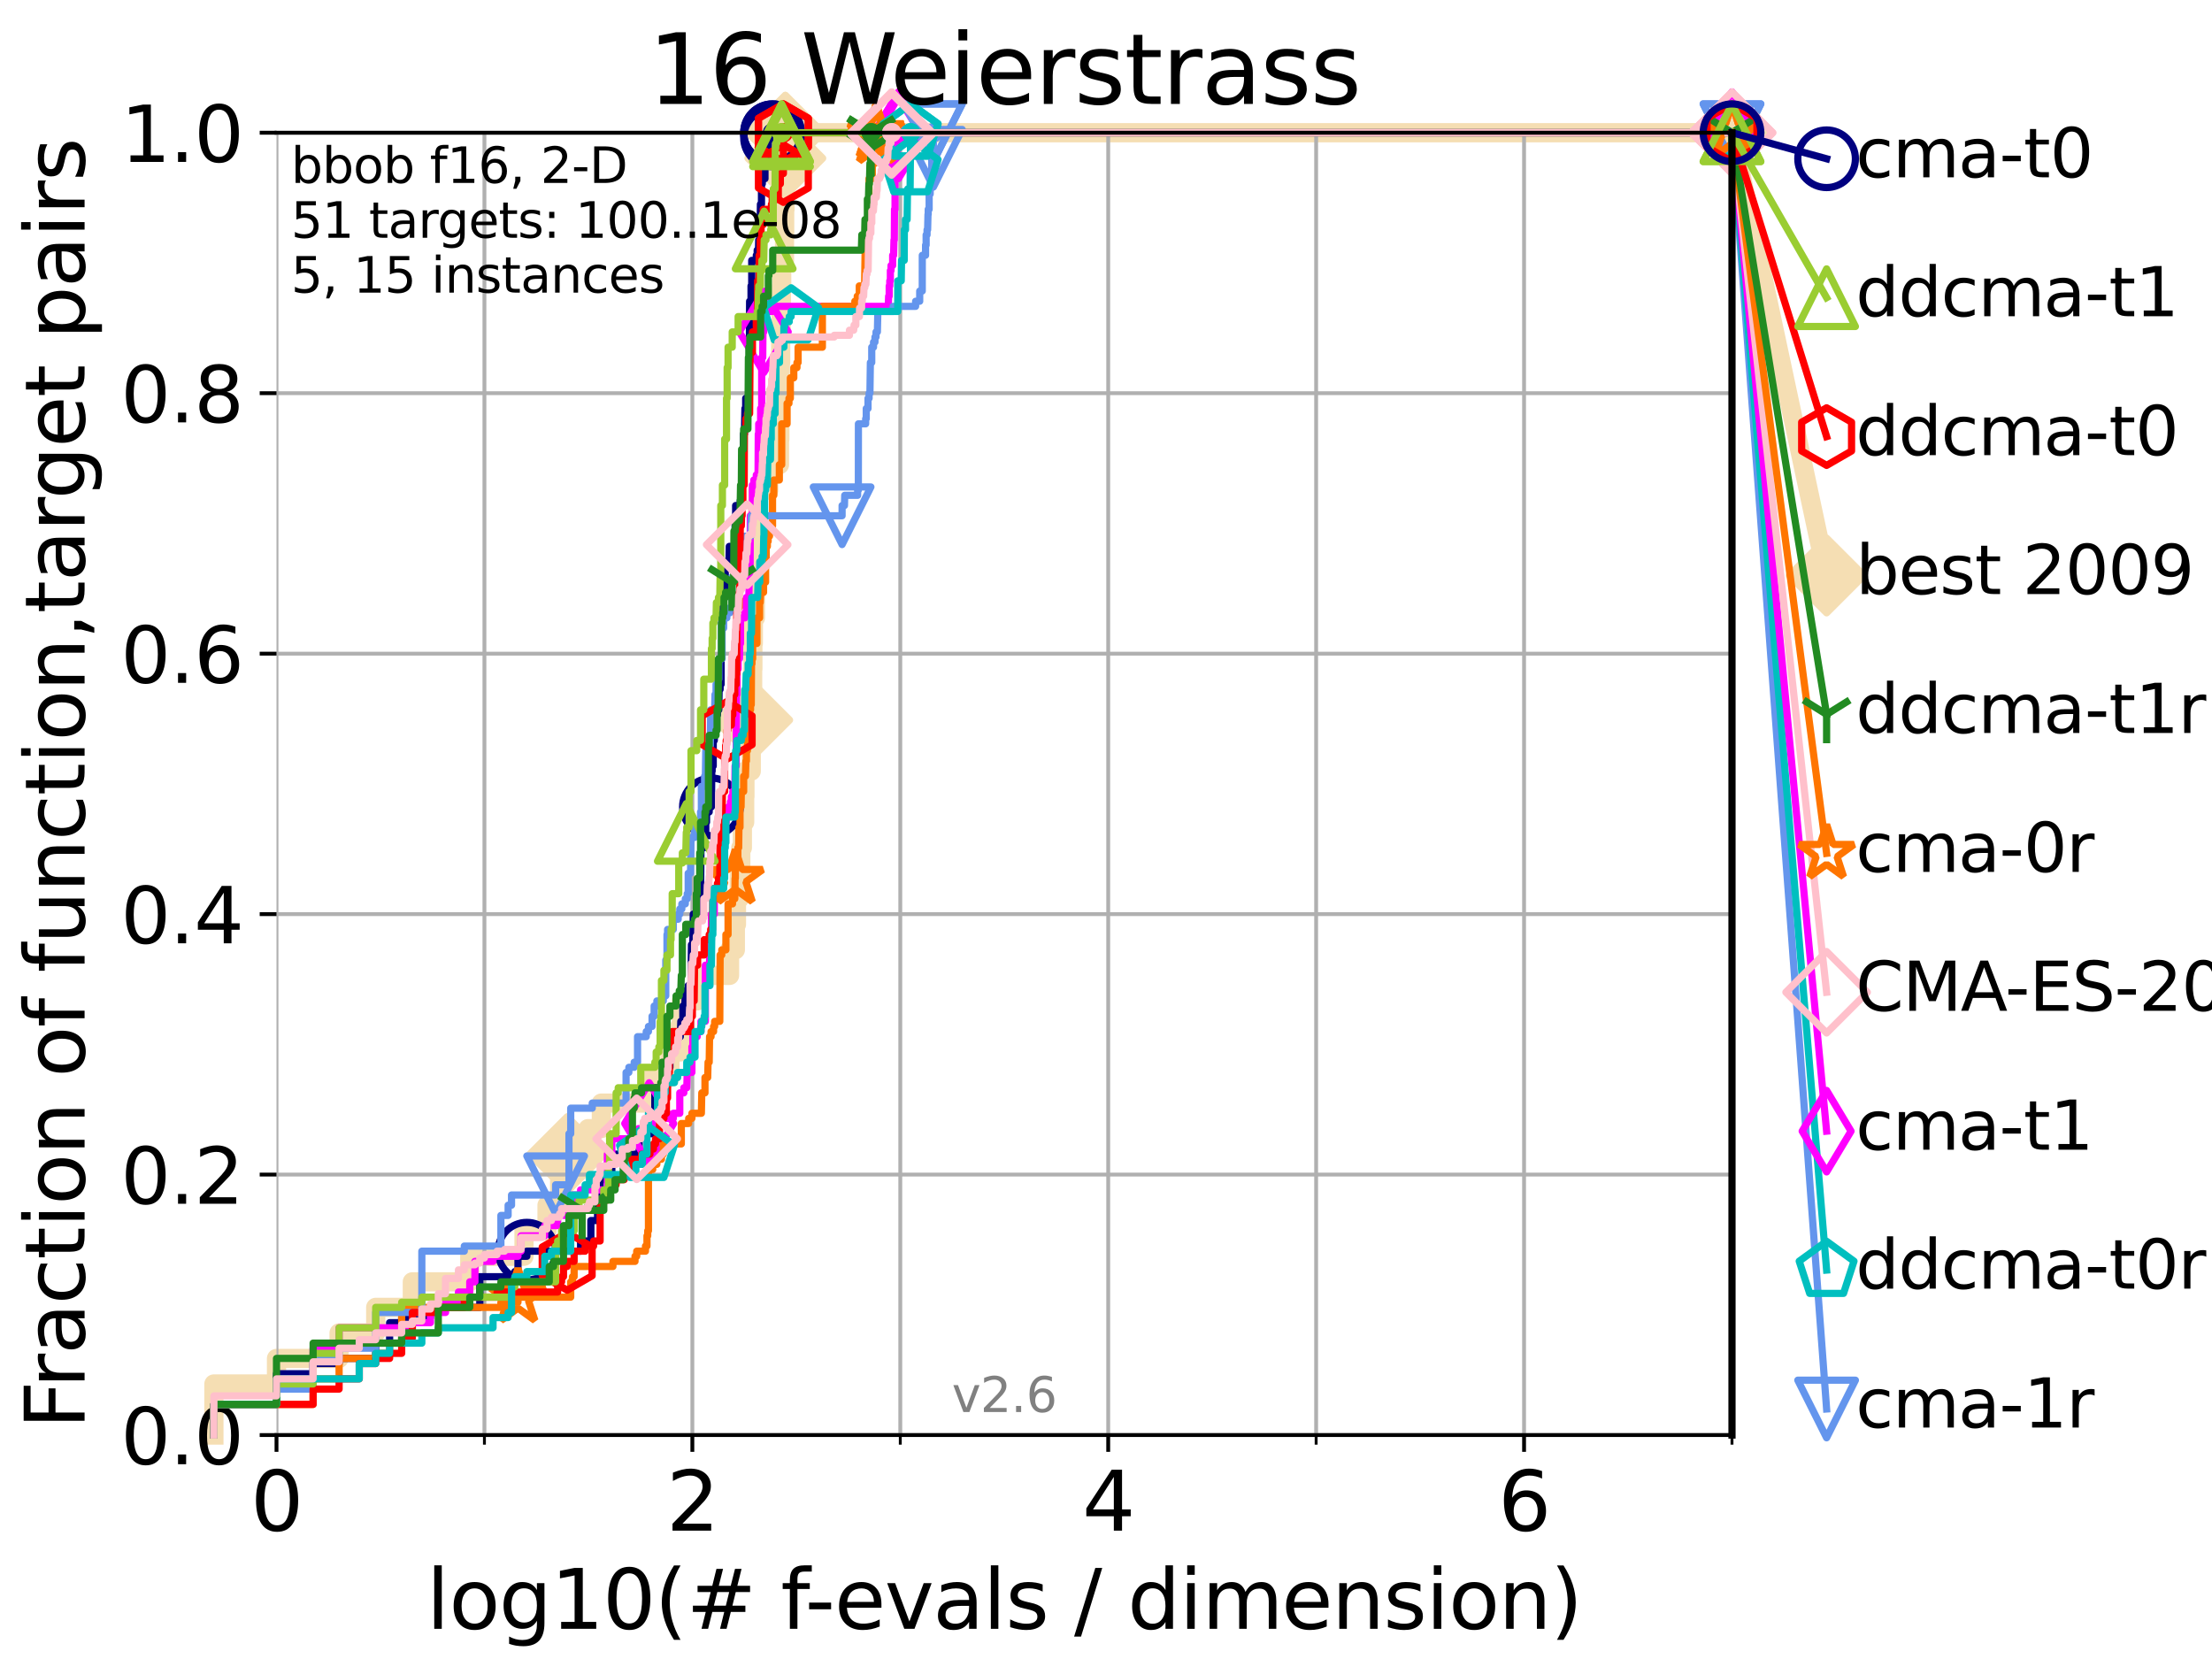 <?xml version="1.0" encoding="utf-8" standalone="no"?>
<!DOCTYPE svg PUBLIC "-//W3C//DTD SVG 1.1//EN"
  "http://www.w3.org/Graphics/SVG/1.1/DTD/svg11.dtd">
<svg xmlns:xlink="http://www.w3.org/1999/xlink" width="460.8pt" height="345.6pt" viewBox="0 0 460.8 345.6" xmlns="http://www.w3.org/2000/svg" version="1.1">
 <defs>
  <style type="text/css">*{stroke-linejoin: round; stroke-linecap: butt}</style>
 </defs>
 <g id="figure_1">
  <g id="patch_1">
   <path d="M 0 345.6 
L 460.8 345.6 
L 460.8 0 
L 0 0 
z
" style="fill: #ffffff"/>
  </g>
  <g id="axes_1">
   <g id="patch_2">
    <path d="M 57.6 298.944 
L 360.806 298.944 
L 360.806 27.648 
L 57.6 27.648 
z
" style="fill: #ffffff"/>
   </g>
   <g id="line2d_1">
    <path d="M 44.561 298.944 
L 44.561 288.305 
L 57.6 288.305 
L 57.6 282.985 
L 70.639 282.985 
L 70.639 277.666 
L 78.267 277.666 
L 78.267 272.346 
L 85.894 272.346 
L 85.894 267.027 
L 97.858 267.027 
L 97.858 261.707 
L 109.159 261.707 
L 109.159 256.388 
L 113.954 256.388 
L 113.954 251.068 
L 116.584 251.068 
L 116.584 245.749 
L 118.152 245.749 
L 118.152 240.429 
L 122.5 240.429 
L 122.5 235.11 
L 125.271 235.11 
L 125.271 229.79 
L 135.688 229.79 
L 135.688 224.471 
L 139.556 224.471 
L 139.556 219.151 
L 141.611 219.151 
L 141.611 213.832 
L 141.932 213.832 
L 141.932 208.512 
L 145.238 208.512 
L 145.238 203.192 
L 151.983 203.192 
L 151.983 197.873 
L 153.189 197.873 
L 153.189 192.553 
L 153.421 192.553 
L 153.421 187.234 
L 153.99 187.234 
L 153.99 181.914 
L 154.323 181.914 
L 154.323 176.595 
L 154.65 176.595 
L 154.65 171.275 
L 155.13 171.275 
L 155.13 165.956 
L 155.183 165.956 
L 155.183 160.636 
L 156.502 160.636 
L 156.502 155.317 
L 156.648 155.317 
L 156.648 149.997 
L 156.697 149.997 
L 156.697 144.678 
L 156.793 144.678 
L 156.793 139.358 
L 156.841 139.358 
L 156.841 134.039 
L 156.937 134.039 
L 156.937 128.719 
L 157.363 128.719 
L 157.363 123.4 
L 157.503 123.4 
L 157.503 118.08 
L 157.642 118.08 
L 157.642 112.76 
L 157.688 112.76 
L 157.688 107.441 
L 157.871 107.441 
L 157.871 102.121 
L 160.142 102.121 
L 160.142 96.802 
L 162.385 96.802 
L 162.385 91.482 
L 162.457 91.482 
L 162.457 80.843 
L 162.563 80.843 
L 162.563 75.524 
L 162.634 75.524 
L 162.634 70.204 
L 162.74 70.204 
L 162.74 64.885 
L 162.775 64.885 
L 162.775 59.565 
L 162.845 59.565 
L 162.845 54.246 
L 163.43 54.246 
L 163.43 48.926 
L 163.464 48.926 
L 163.464 43.607 
L 163.532 43.607 
L 163.532 32.968 
L 163.599 32.968 
L 163.599 27.648 
L 360.806 27.648 
" style="fill: none; stroke: #f5deb3; stroke-width: 4; stroke-linecap: square"/>
   </g>
   <g id="line2d_2">
    <defs>
     <path id="md22c57bcf8" d="M -0 7.778 
L 7.778 0 
L 0 -7.778 
L -7.778 -0 
z
" style="stroke: #f5deb3; stroke-width: 1.5; stroke-linejoin: miter"/>
    </defs>
    <g>
     <use xlink:href="#md22c57bcf8" x="118.152" y="240.429" style="fill: #f5deb3; stroke: #f5deb3; stroke-width: 1.5; stroke-linejoin: miter"/>
     <use xlink:href="#md22c57bcf8" x="156.697" y="149.997" style="fill: #f5deb3; stroke: #f5deb3; stroke-width: 1.5; stroke-linejoin: miter"/>
     <use xlink:href="#md22c57bcf8" x="163.599" y="32.968" style="fill: #f5deb3; stroke: #f5deb3; stroke-width: 1.5; stroke-linejoin: miter"/>
     <use xlink:href="#md22c57bcf8" x="163.599" y="27.648" style="fill: #f5deb3; stroke: #f5deb3; stroke-width: 1.5; stroke-linejoin: miter"/>
     <use xlink:href="#md22c57bcf8" x="163.599" y="27.648" style="fill: #f5deb3; stroke: #f5deb3; stroke-width: 1.5; stroke-linejoin: miter"/>
     <use xlink:href="#md22c57bcf8" x="360.806" y="27.648" style="fill: #f5deb3; stroke: #f5deb3; stroke-width: 1.5; stroke-linejoin: miter"/>
    </g>
   </g>
   <g id="line2d_3">
    <path style="fill: none; stroke: #f5deb3; stroke-width: 4; stroke-linecap: square"/>
    <g/>
   </g>
   <g id="line2d_4">
    <path d="M 360.806 27.648 
L 380.515 119.889 
" style="fill: none; stroke: #f5deb3; stroke-width: 4; stroke-linecap: square"/>
    <g>
     <use xlink:href="#md22c57bcf8" x="360.806" y="27.648" style="fill: #f5deb3; stroke: #f5deb3; stroke-width: 1.5; stroke-linejoin: miter"/>
     <use xlink:href="#md22c57bcf8" x="380.515" y="119.889" style="fill: #f5deb3; stroke: #f5deb3; stroke-width: 1.5; stroke-linejoin: miter"/>
    </g>
   </g>
   <g id="matplotlib.axis_1">
    <g id="xtick_1">
     <g id="line2d_5">
      <path d="M 57.6 298.944 
L 57.6 27.648 
" clip-path="url(#p2748ac402a)" style="fill: none; stroke: #b0b0b0; stroke-width: 0.8; stroke-linecap: square"/>
     </g>
     <g id="line2d_6">
      <defs>
       <path id="m004c67541f" d="M 0 0 
L 0 3.5 
" style="stroke: #000000; stroke-width: 0.8"/>
      </defs>
      <g>
       <use xlink:href="#m004c67541f" x="57.6" y="298.944" style="stroke: #000000; stroke-width: 0.8"/>
      </g>
     </g>
     <g id="text_1">
      <!-- 0 -->
      <g transform="translate(52.192 318.861)scale(0.17 -0.17)">
       <defs>
        <path id="DejaVuSans-30" d="M 2034 4250 
Q 1547 4250 1301 3770 
Q 1056 3291 1056 2328 
Q 1056 1369 1301 889 
Q 1547 409 2034 409 
Q 2525 409 2770 889 
Q 3016 1369 3016 2328 
Q 3016 3291 2770 3770 
Q 2525 4250 2034 4250 
z
M 2034 4750 
Q 2819 4750 3233 4129 
Q 3647 3509 3647 2328 
Q 3647 1150 3233 529 
Q 2819 -91 2034 -91 
Q 1250 -91 836 529 
Q 422 1150 422 2328 
Q 422 3509 836 4129 
Q 1250 4750 2034 4750 
z
" transform="scale(0.016)"/>
       </defs>
       <use xlink:href="#DejaVuSans-30"/>
      </g>
     </g>
    </g>
    <g id="xtick_2">
     <g id="line2d_7">
      <path d="M 144.23 298.944 
L 144.23 27.648 
" clip-path="url(#p2748ac402a)" style="fill: none; stroke: #b0b0b0; stroke-width: 0.8; stroke-linecap: square"/>
     </g>
     <g id="line2d_8">
      <g>
       <use xlink:href="#m004c67541f" x="144.23" y="298.944" style="stroke: #000000; stroke-width: 0.8"/>
      </g>
     </g>
     <g id="text_2">
      <!-- 2 -->
      <g transform="translate(138.822 318.861)scale(0.17 -0.17)">
       <defs>
        <path id="DejaVuSans-32" d="M 1228 531 
L 3431 531 
L 3431 0 
L 469 0 
L 469 531 
Q 828 903 1448 1529 
Q 2069 2156 2228 2338 
Q 2531 2678 2651 2914 
Q 2772 3150 2772 3378 
Q 2772 3750 2511 3984 
Q 2250 4219 1831 4219 
Q 1534 4219 1204 4116 
Q 875 4013 500 3803 
L 500 4441 
Q 881 4594 1212 4672 
Q 1544 4750 1819 4750 
Q 2544 4750 2975 4387 
Q 3406 4025 3406 3419 
Q 3406 3131 3298 2873 
Q 3191 2616 2906 2266 
Q 2828 2175 2409 1742 
Q 1991 1309 1228 531 
z
" transform="scale(0.016)"/>
       </defs>
       <use xlink:href="#DejaVuSans-32"/>
      </g>
     </g>
    </g>
    <g id="xtick_3">
     <g id="line2d_9">
      <path d="M 230.861 298.944 
L 230.861 27.648 
" clip-path="url(#p2748ac402a)" style="fill: none; stroke: #b0b0b0; stroke-width: 0.8; stroke-linecap: square"/>
     </g>
     <g id="line2d_10">
      <g>
       <use xlink:href="#m004c67541f" x="230.861" y="298.944" style="stroke: #000000; stroke-width: 0.8"/>
      </g>
     </g>
     <g id="text_3">
      <!-- 4 -->
      <g transform="translate(225.453 318.861)scale(0.17 -0.17)">
       <defs>
        <path id="DejaVuSans-34" d="M 2419 4116 
L 825 1625 
L 2419 1625 
L 2419 4116 
z
M 2253 4666 
L 3047 4666 
L 3047 1625 
L 3713 1625 
L 3713 1100 
L 3047 1100 
L 3047 0 
L 2419 0 
L 2419 1100 
L 313 1100 
L 313 1709 
L 2253 4666 
z
" transform="scale(0.016)"/>
       </defs>
       <use xlink:href="#DejaVuSans-34"/>
      </g>
     </g>
    </g>
    <g id="xtick_4">
     <g id="line2d_11">
      <path d="M 317.491 298.944 
L 317.491 27.648 
" clip-path="url(#p2748ac402a)" style="fill: none; stroke: #b0b0b0; stroke-width: 0.8; stroke-linecap: square"/>
     </g>
     <g id="line2d_12">
      <g>
       <use xlink:href="#m004c67541f" x="317.491" y="298.944" style="stroke: #000000; stroke-width: 0.8"/>
      </g>
     </g>
     <g id="text_4">
      <!-- 6 -->
      <g transform="translate(312.083 318.861)scale(0.17 -0.17)">
       <defs>
        <path id="DejaVuSans-36" d="M 2113 2584 
Q 1688 2584 1439 2293 
Q 1191 2003 1191 1497 
Q 1191 994 1439 701 
Q 1688 409 2113 409 
Q 2538 409 2786 701 
Q 3034 994 3034 1497 
Q 3034 2003 2786 2293 
Q 2538 2584 2113 2584 
z
M 3366 4563 
L 3366 3988 
Q 3128 4100 2886 4159 
Q 2644 4219 2406 4219 
Q 1781 4219 1451 3797 
Q 1122 3375 1075 2522 
Q 1259 2794 1537 2939 
Q 1816 3084 2150 3084 
Q 2853 3084 3261 2657 
Q 3669 2231 3669 1497 
Q 3669 778 3244 343 
Q 2819 -91 2113 -91 
Q 1303 -91 875 529 
Q 447 1150 447 2328 
Q 447 3434 972 4092 
Q 1497 4750 2381 4750 
Q 2619 4750 2861 4703 
Q 3103 4656 3366 4563 
z
" transform="scale(0.016)"/>
       </defs>
       <use xlink:href="#DejaVuSans-36"/>
      </g>
     </g>
    </g>
    <g id="xtick_5">
     <g id="line2d_13">
      <path d="M 100.915 298.944 
L 100.915 27.648 
" clip-path="url(#p2748ac402a)" style="fill: none; stroke: #b0b0b0; stroke-width: 0.8; stroke-linecap: square"/>
     </g>
     <g id="line2d_14">
      <defs>
       <path id="mcfca0cdcf8" d="M 0 0 
L 0 2 
" style="stroke: #000000; stroke-width: 0.6"/>
      </defs>
      <g>
       <use xlink:href="#mcfca0cdcf8" x="100.915" y="298.944" style="stroke: #000000; stroke-width: 0.6"/>
      </g>
     </g>
    </g>
    <g id="xtick_6">
     <g id="line2d_15">
      <path d="M 187.546 298.944 
L 187.546 27.648 
" clip-path="url(#p2748ac402a)" style="fill: none; stroke: #b0b0b0; stroke-width: 0.8; stroke-linecap: square"/>
     </g>
     <g id="line2d_16">
      <g>
       <use xlink:href="#mcfca0cdcf8" x="187.546" y="298.944" style="stroke: #000000; stroke-width: 0.6"/>
      </g>
     </g>
    </g>
    <g id="xtick_7">
     <g id="line2d_17">
      <path d="M 274.176 298.944 
L 274.176 27.648 
" clip-path="url(#p2748ac402a)" style="fill: none; stroke: #b0b0b0; stroke-width: 0.8; stroke-linecap: square"/>
     </g>
     <g id="line2d_18">
      <g>
       <use xlink:href="#mcfca0cdcf8" x="274.176" y="298.944" style="stroke: #000000; stroke-width: 0.6"/>
      </g>
     </g>
    </g>
    <g id="xtick_8">
     <g id="line2d_19">
      <path d="M 360.806 298.944 
L 360.806 27.648 
" clip-path="url(#p2748ac402a)" style="fill: none; stroke: #b0b0b0; stroke-width: 0.8; stroke-linecap: square"/>
     </g>
     <g id="line2d_20">
      <g>
       <use xlink:href="#mcfca0cdcf8" x="360.806" y="298.944" style="stroke: #000000; stroke-width: 0.6"/>
      </g>
     </g>
    </g>
    <g id="text_5">
     <!-- log10(# f-evals / dimension) -->
     <g transform="translate(88.823 339.314)scale(0.17 -0.17)">
      <defs>
       <path id="DejaVuSans-6c" d="M 603 4863 
L 1178 4863 
L 1178 0 
L 603 0 
L 603 4863 
z
" transform="scale(0.016)"/>
       <path id="DejaVuSans-6f" d="M 1959 3097 
Q 1497 3097 1228 2736 
Q 959 2375 959 1747 
Q 959 1119 1226 758 
Q 1494 397 1959 397 
Q 2419 397 2687 759 
Q 2956 1122 2956 1747 
Q 2956 2369 2687 2733 
Q 2419 3097 1959 3097 
z
M 1959 3584 
Q 2709 3584 3137 3096 
Q 3566 2609 3566 1747 
Q 3566 888 3137 398 
Q 2709 -91 1959 -91 
Q 1206 -91 779 398 
Q 353 888 353 1747 
Q 353 2609 779 3096 
Q 1206 3584 1959 3584 
z
" transform="scale(0.016)"/>
       <path id="DejaVuSans-67" d="M 2906 1791 
Q 2906 2416 2648 2759 
Q 2391 3103 1925 3103 
Q 1463 3103 1205 2759 
Q 947 2416 947 1791 
Q 947 1169 1205 825 
Q 1463 481 1925 481 
Q 2391 481 2648 825 
Q 2906 1169 2906 1791 
z
M 3481 434 
Q 3481 -459 3084 -895 
Q 2688 -1331 1869 -1331 
Q 1566 -1331 1297 -1286 
Q 1028 -1241 775 -1147 
L 775 -588 
Q 1028 -725 1275 -790 
Q 1522 -856 1778 -856 
Q 2344 -856 2625 -561 
Q 2906 -266 2906 331 
L 2906 616 
Q 2728 306 2450 153 
Q 2172 0 1784 0 
Q 1141 0 747 490 
Q 353 981 353 1791 
Q 353 2603 747 3093 
Q 1141 3584 1784 3584 
Q 2172 3584 2450 3431 
Q 2728 3278 2906 2969 
L 2906 3500 
L 3481 3500 
L 3481 434 
z
" transform="scale(0.016)"/>
       <path id="DejaVuSans-31" d="M 794 531 
L 1825 531 
L 1825 4091 
L 703 3866 
L 703 4441 
L 1819 4666 
L 2450 4666 
L 2450 531 
L 3481 531 
L 3481 0 
L 794 0 
L 794 531 
z
" transform="scale(0.016)"/>
       <path id="DejaVuSans-28" d="M 1984 4856 
Q 1566 4138 1362 3434 
Q 1159 2731 1159 2009 
Q 1159 1288 1364 580 
Q 1569 -128 1984 -844 
L 1484 -844 
Q 1016 -109 783 600 
Q 550 1309 550 2009 
Q 550 2706 781 3412 
Q 1013 4119 1484 4856 
L 1984 4856 
z
" transform="scale(0.016)"/>
       <path id="DejaVuSans-23" d="M 3272 2816 
L 2363 2816 
L 2100 1772 
L 3016 1772 
L 3272 2816 
z
M 2803 4594 
L 2478 3297 
L 3391 3297 
L 3719 4594 
L 4219 4594 
L 3897 3297 
L 4872 3297 
L 4872 2816 
L 3775 2816 
L 3519 1772 
L 4513 1772 
L 4513 1294 
L 3397 1294 
L 3072 0 
L 2572 0 
L 2894 1294 
L 1978 1294 
L 1656 0 
L 1153 0 
L 1478 1294 
L 494 1294 
L 494 1772 
L 1594 1772 
L 1856 2816 
L 850 2816 
L 850 3297 
L 1978 3297 
L 2297 4594 
L 2803 4594 
z
" transform="scale(0.016)"/>
       <path id="DejaVuSans-20" transform="scale(0.016)"/>
       <path id="DejaVuSans-66" d="M 2375 4863 
L 2375 4384 
L 1825 4384 
Q 1516 4384 1395 4259 
Q 1275 4134 1275 3809 
L 1275 3500 
L 2222 3500 
L 2222 3053 
L 1275 3053 
L 1275 0 
L 697 0 
L 697 3053 
L 147 3053 
L 147 3500 
L 697 3500 
L 697 3744 
Q 697 4328 969 4595 
Q 1241 4863 1831 4863 
L 2375 4863 
z
" transform="scale(0.016)"/>
       <path id="DejaVuSans-2d" d="M 313 2009 
L 1997 2009 
L 1997 1497 
L 313 1497 
L 313 2009 
z
" transform="scale(0.016)"/>
       <path id="DejaVuSans-65" d="M 3597 1894 
L 3597 1613 
L 953 1613 
Q 991 1019 1311 708 
Q 1631 397 2203 397 
Q 2534 397 2845 478 
Q 3156 559 3463 722 
L 3463 178 
Q 3153 47 2828 -22 
Q 2503 -91 2169 -91 
Q 1331 -91 842 396 
Q 353 884 353 1716 
Q 353 2575 817 3079 
Q 1281 3584 2069 3584 
Q 2775 3584 3186 3129 
Q 3597 2675 3597 1894 
z
M 3022 2063 
Q 3016 2534 2758 2815 
Q 2500 3097 2075 3097 
Q 1594 3097 1305 2825 
Q 1016 2553 972 2059 
L 3022 2063 
z
" transform="scale(0.016)"/>
       <path id="DejaVuSans-76" d="M 191 3500 
L 800 3500 
L 1894 563 
L 2988 3500 
L 3597 3500 
L 2284 0 
L 1503 0 
L 191 3500 
z
" transform="scale(0.016)"/>
       <path id="DejaVuSans-61" d="M 2194 1759 
Q 1497 1759 1228 1600 
Q 959 1441 959 1056 
Q 959 750 1161 570 
Q 1363 391 1709 391 
Q 2188 391 2477 730 
Q 2766 1069 2766 1631 
L 2766 1759 
L 2194 1759 
z
M 3341 1997 
L 3341 0 
L 2766 0 
L 2766 531 
Q 2569 213 2275 61 
Q 1981 -91 1556 -91 
Q 1019 -91 701 211 
Q 384 513 384 1019 
Q 384 1609 779 1909 
Q 1175 2209 1959 2209 
L 2766 2209 
L 2766 2266 
Q 2766 2663 2505 2880 
Q 2244 3097 1772 3097 
Q 1472 3097 1187 3025 
Q 903 2953 641 2809 
L 641 3341 
Q 956 3463 1253 3523 
Q 1550 3584 1831 3584 
Q 2591 3584 2966 3190 
Q 3341 2797 3341 1997 
z
" transform="scale(0.016)"/>
       <path id="DejaVuSans-73" d="M 2834 3397 
L 2834 2853 
Q 2591 2978 2328 3040 
Q 2066 3103 1784 3103 
Q 1356 3103 1142 2972 
Q 928 2841 928 2578 
Q 928 2378 1081 2264 
Q 1234 2150 1697 2047 
L 1894 2003 
Q 2506 1872 2764 1633 
Q 3022 1394 3022 966 
Q 3022 478 2636 193 
Q 2250 -91 1575 -91 
Q 1294 -91 989 -36 
Q 684 19 347 128 
L 347 722 
Q 666 556 975 473 
Q 1284 391 1588 391 
Q 1994 391 2212 530 
Q 2431 669 2431 922 
Q 2431 1156 2273 1281 
Q 2116 1406 1581 1522 
L 1381 1569 
Q 847 1681 609 1914 
Q 372 2147 372 2553 
Q 372 3047 722 3315 
Q 1072 3584 1716 3584 
Q 2034 3584 2315 3537 
Q 2597 3491 2834 3397 
z
" transform="scale(0.016)"/>
       <path id="DejaVuSans-2f" d="M 1625 4666 
L 2156 4666 
L 531 -594 
L 0 -594 
L 1625 4666 
z
" transform="scale(0.016)"/>
       <path id="DejaVuSans-64" d="M 2906 2969 
L 2906 4863 
L 3481 4863 
L 3481 0 
L 2906 0 
L 2906 525 
Q 2725 213 2448 61 
Q 2172 -91 1784 -91 
Q 1150 -91 751 415 
Q 353 922 353 1747 
Q 353 2572 751 3078 
Q 1150 3584 1784 3584 
Q 2172 3584 2448 3432 
Q 2725 3281 2906 2969 
z
M 947 1747 
Q 947 1113 1208 752 
Q 1469 391 1925 391 
Q 2381 391 2643 752 
Q 2906 1113 2906 1747 
Q 2906 2381 2643 2742 
Q 2381 3103 1925 3103 
Q 1469 3103 1208 2742 
Q 947 2381 947 1747 
z
" transform="scale(0.016)"/>
       <path id="DejaVuSans-69" d="M 603 3500 
L 1178 3500 
L 1178 0 
L 603 0 
L 603 3500 
z
M 603 4863 
L 1178 4863 
L 1178 4134 
L 603 4134 
L 603 4863 
z
" transform="scale(0.016)"/>
       <path id="DejaVuSans-6d" d="M 3328 2828 
Q 3544 3216 3844 3400 
Q 4144 3584 4550 3584 
Q 5097 3584 5394 3201 
Q 5691 2819 5691 2113 
L 5691 0 
L 5113 0 
L 5113 2094 
Q 5113 2597 4934 2840 
Q 4756 3084 4391 3084 
Q 3944 3084 3684 2787 
Q 3425 2491 3425 1978 
L 3425 0 
L 2847 0 
L 2847 2094 
Q 2847 2600 2669 2842 
Q 2491 3084 2119 3084 
Q 1678 3084 1418 2786 
Q 1159 2488 1159 1978 
L 1159 0 
L 581 0 
L 581 3500 
L 1159 3500 
L 1159 2956 
Q 1356 3278 1631 3431 
Q 1906 3584 2284 3584 
Q 2666 3584 2933 3390 
Q 3200 3197 3328 2828 
z
" transform="scale(0.016)"/>
       <path id="DejaVuSans-6e" d="M 3513 2113 
L 3513 0 
L 2938 0 
L 2938 2094 
Q 2938 2591 2744 2837 
Q 2550 3084 2163 3084 
Q 1697 3084 1428 2787 
Q 1159 2491 1159 1978 
L 1159 0 
L 581 0 
L 581 3500 
L 1159 3500 
L 1159 2956 
Q 1366 3272 1645 3428 
Q 1925 3584 2291 3584 
Q 2894 3584 3203 3211 
Q 3513 2838 3513 2113 
z
" transform="scale(0.016)"/>
       <path id="DejaVuSans-29" d="M 513 4856 
L 1013 4856 
Q 1481 4119 1714 3412 
Q 1947 2706 1947 2009 
Q 1947 1309 1714 600 
Q 1481 -109 1013 -844 
L 513 -844 
Q 928 -128 1133 580 
Q 1338 1288 1338 2009 
Q 1338 2731 1133 3434 
Q 928 4138 513 4856 
z
" transform="scale(0.016)"/>
      </defs>
      <use xlink:href="#DejaVuSans-6c"/>
      <use xlink:href="#DejaVuSans-6f" x="27.783"/>
      <use xlink:href="#DejaVuSans-67" x="88.965"/>
      <use xlink:href="#DejaVuSans-31" x="152.441"/>
      <use xlink:href="#DejaVuSans-30" x="216.064"/>
      <use xlink:href="#DejaVuSans-28" x="279.688"/>
      <use xlink:href="#DejaVuSans-23" x="318.701"/>
      <use xlink:href="#DejaVuSans-20" x="402.49"/>
      <use xlink:href="#DejaVuSans-66" x="434.277"/>
      <use xlink:href="#DejaVuSans-2d" x="463.982"/>
      <use xlink:href="#DejaVuSans-65" x="500.066"/>
      <use xlink:href="#DejaVuSans-76" x="561.59"/>
      <use xlink:href="#DejaVuSans-61" x="620.77"/>
      <use xlink:href="#DejaVuSans-6c" x="682.049"/>
      <use xlink:href="#DejaVuSans-73" x="709.832"/>
      <use xlink:href="#DejaVuSans-20" x="761.932"/>
      <use xlink:href="#DejaVuSans-2f" x="793.719"/>
      <use xlink:href="#DejaVuSans-20" x="827.41"/>
      <use xlink:href="#DejaVuSans-64" x="859.197"/>
      <use xlink:href="#DejaVuSans-69" x="922.674"/>
      <use xlink:href="#DejaVuSans-6d" x="950.457"/>
      <use xlink:href="#DejaVuSans-65" x="1047.869"/>
      <use xlink:href="#DejaVuSans-6e" x="1109.393"/>
      <use xlink:href="#DejaVuSans-73" x="1172.771"/>
      <use xlink:href="#DejaVuSans-69" x="1224.871"/>
      <use xlink:href="#DejaVuSans-6f" x="1252.654"/>
      <use xlink:href="#DejaVuSans-6e" x="1313.836"/>
      <use xlink:href="#DejaVuSans-29" x="1377.215"/>
     </g>
    </g>
   </g>
   <g id="matplotlib.axis_2">
    <g id="ytick_1">
     <g id="line2d_21">
      <path d="M 57.6 298.944 
L 360.806 298.944 
" clip-path="url(#p2748ac402a)" style="fill: none; stroke: #b0b0b0; stroke-width: 0.8; stroke-linecap: square"/>
     </g>
     <g id="line2d_22">
      <defs>
       <path id="mc45117e3f1" d="M 0 0 
L -3.5 0 
" style="stroke: #000000; stroke-width: 0.8"/>
      </defs>
      <g>
       <use xlink:href="#mc45117e3f1" x="57.6" y="298.944" style="stroke: #000000; stroke-width: 0.8"/>
      </g>
     </g>
     <g id="text_6">
      <!-- 0.0 -->
      <g transform="translate(25.155 305.023)scale(0.16 -0.16)">
       <defs>
        <path id="DejaVuSans-2e" d="M 684 794 
L 1344 794 
L 1344 0 
L 684 0 
L 684 794 
z
" transform="scale(0.016)"/>
       </defs>
       <use xlink:href="#DejaVuSans-30"/>
       <use xlink:href="#DejaVuSans-2e" x="63.623"/>
       <use xlink:href="#DejaVuSans-30" x="95.41"/>
      </g>
     </g>
    </g>
    <g id="ytick_2">
     <g id="line2d_23">
      <path d="M 57.6 244.685 
L 360.806 244.685 
" clip-path="url(#p2748ac402a)" style="fill: none; stroke: #b0b0b0; stroke-width: 0.8; stroke-linecap: square"/>
     </g>
     <g id="line2d_24">
      <g>
       <use xlink:href="#mc45117e3f1" x="57.6" y="244.685" style="stroke: #000000; stroke-width: 0.8"/>
      </g>
     </g>
     <g id="text_7">
      <!-- 0.2 -->
      <g transform="translate(25.155 250.764)scale(0.16 -0.16)">
       <use xlink:href="#DejaVuSans-30"/>
       <use xlink:href="#DejaVuSans-2e" x="63.623"/>
       <use xlink:href="#DejaVuSans-32" x="95.41"/>
      </g>
     </g>
    </g>
    <g id="ytick_3">
     <g id="line2d_25">
      <path d="M 57.6 190.426 
L 360.806 190.426 
" clip-path="url(#p2748ac402a)" style="fill: none; stroke: #b0b0b0; stroke-width: 0.8; stroke-linecap: square"/>
     </g>
     <g id="line2d_26">
      <g>
       <use xlink:href="#mc45117e3f1" x="57.6" y="190.426" style="stroke: #000000; stroke-width: 0.8"/>
      </g>
     </g>
     <g id="text_8">
      <!-- 0.4 -->
      <g transform="translate(25.155 196.504)scale(0.16 -0.16)">
       <use xlink:href="#DejaVuSans-30"/>
       <use xlink:href="#DejaVuSans-2e" x="63.623"/>
       <use xlink:href="#DejaVuSans-34" x="95.41"/>
      </g>
     </g>
    </g>
    <g id="ytick_4">
     <g id="line2d_27">
      <path d="M 57.6 136.166 
L 360.806 136.166 
" clip-path="url(#p2748ac402a)" style="fill: none; stroke: #b0b0b0; stroke-width: 0.8; stroke-linecap: square"/>
     </g>
     <g id="line2d_28">
      <g>
       <use xlink:href="#mc45117e3f1" x="57.6" y="136.166" style="stroke: #000000; stroke-width: 0.8"/>
      </g>
     </g>
     <g id="text_9">
      <!-- 0.6 -->
      <g transform="translate(25.155 142.245)scale(0.16 -0.16)">
       <use xlink:href="#DejaVuSans-30"/>
       <use xlink:href="#DejaVuSans-2e" x="63.623"/>
       <use xlink:href="#DejaVuSans-36" x="95.41"/>
      </g>
     </g>
    </g>
    <g id="ytick_5">
     <g id="line2d_29">
      <path d="M 57.6 81.907 
L 360.806 81.907 
" clip-path="url(#p2748ac402a)" style="fill: none; stroke: #b0b0b0; stroke-width: 0.8; stroke-linecap: square"/>
     </g>
     <g id="line2d_30">
      <g>
       <use xlink:href="#mc45117e3f1" x="57.6" y="81.907" style="stroke: #000000; stroke-width: 0.8"/>
      </g>
     </g>
     <g id="text_10">
      <!-- 0.8 -->
      <g transform="translate(25.155 87.986)scale(0.16 -0.16)">
       <defs>
        <path id="DejaVuSans-38" d="M 2034 2216 
Q 1584 2216 1326 1975 
Q 1069 1734 1069 1313 
Q 1069 891 1326 650 
Q 1584 409 2034 409 
Q 2484 409 2743 651 
Q 3003 894 3003 1313 
Q 3003 1734 2745 1975 
Q 2488 2216 2034 2216 
z
M 1403 2484 
Q 997 2584 770 2862 
Q 544 3141 544 3541 
Q 544 4100 942 4425 
Q 1341 4750 2034 4750 
Q 2731 4750 3128 4425 
Q 3525 4100 3525 3541 
Q 3525 3141 3298 2862 
Q 3072 2584 2669 2484 
Q 3125 2378 3379 2068 
Q 3634 1759 3634 1313 
Q 3634 634 3220 271 
Q 2806 -91 2034 -91 
Q 1263 -91 848 271 
Q 434 634 434 1313 
Q 434 1759 690 2068 
Q 947 2378 1403 2484 
z
M 1172 3481 
Q 1172 3119 1398 2916 
Q 1625 2713 2034 2713 
Q 2441 2713 2670 2916 
Q 2900 3119 2900 3481 
Q 2900 3844 2670 4047 
Q 2441 4250 2034 4250 
Q 1625 4250 1398 4047 
Q 1172 3844 1172 3481 
z
" transform="scale(0.016)"/>
       </defs>
       <use xlink:href="#DejaVuSans-30"/>
       <use xlink:href="#DejaVuSans-2e" x="63.623"/>
       <use xlink:href="#DejaVuSans-38" x="95.41"/>
      </g>
     </g>
    </g>
    <g id="ytick_6">
     <g id="line2d_31">
      <path d="M 57.6 27.648 
L 360.806 27.648 
" clip-path="url(#p2748ac402a)" style="fill: none; stroke: #b0b0b0; stroke-width: 0.8; stroke-linecap: square"/>
     </g>
     <g id="line2d_32">
      <g>
       <use xlink:href="#mc45117e3f1" x="57.6" y="27.648" style="stroke: #000000; stroke-width: 0.8"/>
      </g>
     </g>
     <g id="text_11">
      <!-- 1.0 -->
      <g transform="translate(25.155 33.727)scale(0.16 -0.16)">
       <use xlink:href="#DejaVuSans-31"/>
       <use xlink:href="#DejaVuSans-2e" x="63.623"/>
       <use xlink:href="#DejaVuSans-30" x="95.41"/>
      </g>
     </g>
    </g>
    <g id="text_12">
     <!-- Fraction of function,target pairs -->
     <g transform="translate(17.62 297.681)rotate(-90)scale(0.17 -0.17)">
      <defs>
       <path id="DejaVuSans-46" d="M 628 4666 
L 3309 4666 
L 3309 4134 
L 1259 4134 
L 1259 2759 
L 3109 2759 
L 3109 2228 
L 1259 2228 
L 1259 0 
L 628 0 
L 628 4666 
z
" transform="scale(0.016)"/>
       <path id="DejaVuSans-72" d="M 2631 2963 
Q 2534 3019 2420 3045 
Q 2306 3072 2169 3072 
Q 1681 3072 1420 2755 
Q 1159 2438 1159 1844 
L 1159 0 
L 581 0 
L 581 3500 
L 1159 3500 
L 1159 2956 
Q 1341 3275 1631 3429 
Q 1922 3584 2338 3584 
Q 2397 3584 2469 3576 
Q 2541 3569 2628 3553 
L 2631 2963 
z
" transform="scale(0.016)"/>
       <path id="DejaVuSans-63" d="M 3122 3366 
L 3122 2828 
Q 2878 2963 2633 3030 
Q 2388 3097 2138 3097 
Q 1578 3097 1268 2742 
Q 959 2388 959 1747 
Q 959 1106 1268 751 
Q 1578 397 2138 397 
Q 2388 397 2633 464 
Q 2878 531 3122 666 
L 3122 134 
Q 2881 22 2623 -34 
Q 2366 -91 2075 -91 
Q 1284 -91 818 406 
Q 353 903 353 1747 
Q 353 2603 823 3093 
Q 1294 3584 2113 3584 
Q 2378 3584 2631 3529 
Q 2884 3475 3122 3366 
z
" transform="scale(0.016)"/>
       <path id="DejaVuSans-74" d="M 1172 4494 
L 1172 3500 
L 2356 3500 
L 2356 3053 
L 1172 3053 
L 1172 1153 
Q 1172 725 1289 603 
Q 1406 481 1766 481 
L 2356 481 
L 2356 0 
L 1766 0 
Q 1100 0 847 248 
Q 594 497 594 1153 
L 594 3053 
L 172 3053 
L 172 3500 
L 594 3500 
L 594 4494 
L 1172 4494 
z
" transform="scale(0.016)"/>
       <path id="DejaVuSans-75" d="M 544 1381 
L 544 3500 
L 1119 3500 
L 1119 1403 
Q 1119 906 1312 657 
Q 1506 409 1894 409 
Q 2359 409 2629 706 
Q 2900 1003 2900 1516 
L 2900 3500 
L 3475 3500 
L 3475 0 
L 2900 0 
L 2900 538 
Q 2691 219 2414 64 
Q 2138 -91 1772 -91 
Q 1169 -91 856 284 
Q 544 659 544 1381 
z
M 1991 3584 
L 1991 3584 
z
" transform="scale(0.016)"/>
       <path id="DejaVuSans-2c" d="M 750 794 
L 1409 794 
L 1409 256 
L 897 -744 
L 494 -744 
L 750 256 
L 750 794 
z
" transform="scale(0.016)"/>
       <path id="DejaVuSans-70" d="M 1159 525 
L 1159 -1331 
L 581 -1331 
L 581 3500 
L 1159 3500 
L 1159 2969 
Q 1341 3281 1617 3432 
Q 1894 3584 2278 3584 
Q 2916 3584 3314 3078 
Q 3713 2572 3713 1747 
Q 3713 922 3314 415 
Q 2916 -91 2278 -91 
Q 1894 -91 1617 61 
Q 1341 213 1159 525 
z
M 3116 1747 
Q 3116 2381 2855 2742 
Q 2594 3103 2138 3103 
Q 1681 3103 1420 2742 
Q 1159 2381 1159 1747 
Q 1159 1113 1420 752 
Q 1681 391 2138 391 
Q 2594 391 2855 752 
Q 3116 1113 3116 1747 
z
" transform="scale(0.016)"/>
      </defs>
      <use xlink:href="#DejaVuSans-46"/>
      <use xlink:href="#DejaVuSans-72" x="50.27"/>
      <use xlink:href="#DejaVuSans-61" x="91.383"/>
      <use xlink:href="#DejaVuSans-63" x="152.662"/>
      <use xlink:href="#DejaVuSans-74" x="207.643"/>
      <use xlink:href="#DejaVuSans-69" x="246.852"/>
      <use xlink:href="#DejaVuSans-6f" x="274.635"/>
      <use xlink:href="#DejaVuSans-6e" x="335.816"/>
      <use xlink:href="#DejaVuSans-20" x="399.195"/>
      <use xlink:href="#DejaVuSans-6f" x="430.982"/>
      <use xlink:href="#DejaVuSans-66" x="492.164"/>
      <use xlink:href="#DejaVuSans-20" x="527.369"/>
      <use xlink:href="#DejaVuSans-66" x="559.156"/>
      <use xlink:href="#DejaVuSans-75" x="594.361"/>
      <use xlink:href="#DejaVuSans-6e" x="657.74"/>
      <use xlink:href="#DejaVuSans-63" x="721.119"/>
      <use xlink:href="#DejaVuSans-74" x="776.1"/>
      <use xlink:href="#DejaVuSans-69" x="815.309"/>
      <use xlink:href="#DejaVuSans-6f" x="843.092"/>
      <use xlink:href="#DejaVuSans-6e" x="904.273"/>
      <use xlink:href="#DejaVuSans-2c" x="967.652"/>
      <use xlink:href="#DejaVuSans-74" x="999.439"/>
      <use xlink:href="#DejaVuSans-61" x="1038.648"/>
      <use xlink:href="#DejaVuSans-72" x="1099.928"/>
      <use xlink:href="#DejaVuSans-67" x="1139.291"/>
      <use xlink:href="#DejaVuSans-65" x="1202.768"/>
      <use xlink:href="#DejaVuSans-74" x="1264.291"/>
      <use xlink:href="#DejaVuSans-20" x="1303.5"/>
      <use xlink:href="#DejaVuSans-70" x="1335.287"/>
      <use xlink:href="#DejaVuSans-61" x="1398.764"/>
      <use xlink:href="#DejaVuSans-69" x="1460.043"/>
      <use xlink:href="#DejaVuSans-72" x="1487.826"/>
      <use xlink:href="#DejaVuSans-73" x="1528.939"/>
     </g>
    </g>
   </g>
   <g id="line2d_33">
    <defs>
     <path id="mb95af8ac03" d="M 0 1.5 
C 0.398 1.5 0.779 1.342 1.061 1.061 
C 1.342 0.779 1.5 0.398 1.5 0 
C 1.5 -0.398 1.342 -0.779 1.061 -1.061 
C 0.779 -1.342 0.398 -1.5 0 -1.5 
C -0.398 -1.5 -0.779 -1.342 -1.061 -1.061 
C -1.342 -0.779 -1.5 -0.398 -1.5 0 
C -1.5 0.398 -1.342 0.779 -1.061 1.061 
C -0.779 1.342 -0.398 1.5 0 1.5 
z
" style="stroke: #f5deb3"/>
    </defs>
    <g>
     <use xlink:href="#mb95af8ac03" x="163.599" y="27.648" style="fill: #f5deb3; stroke: #f5deb3"/>
     <use xlink:href="#mb95af8ac03" x="163.599" y="27.648" style="fill: #f5deb3; stroke: #f5deb3"/>
    </g>
   </g>
   <g id="line2d_34">
    <defs>
     <path id="m51388fde7e" d="M 0 1.5 
C 0.398 1.5 0.779 1.342 1.061 1.061 
C 1.342 0.779 1.5 0.398 1.5 0 
C 1.5 -0.398 1.342 -0.779 1.061 -1.061 
C 0.779 -1.342 0.398 -1.5 0 -1.5 
C -0.398 -1.5 -0.779 -1.342 -1.061 -1.061 
C -1.342 -0.779 -1.5 -0.398 -1.5 0 
C -1.5 0.398 -1.342 0.779 -1.061 1.061 
C -0.779 1.342 -0.398 1.5 0 1.5 
z
" style="stroke: #000080"/>
    </defs>
    <g>
     <use xlink:href="#m51388fde7e" x="160.933" y="27.648" style="fill: #000080; stroke: #000080"/>
     <use xlink:href="#m51388fde7e" x="160.933" y="27.648" style="fill: #000080; stroke: #000080"/>
    </g>
   </g>
   <g id="line2d_35">
    <path d="M 44.561 298.944 
L 44.561 292.561 
L 57.6 292.561 
L 57.6 286.177 
L 65.227 286.177 
L 65.227 284.049 
L 70.639 284.049 
L 70.639 282.985 
L 78.267 282.985 
L 78.267 279.794 
L 81.166 279.794 
L 81.166 275.538 
L 83.678 275.538 
L 83.678 274.474 
L 89.669 274.474 
L 89.669 272.346 
L 99.95 272.346 
L 99.95 265.963 
L 107.245 265.963 
L 107.245 264.899 
L 107.905 264.899 
L 107.905 261.707 
L 109.757 261.707 
L 109.757 260.643 
L 120.944 260.643 
L 120.944 258.516 
L 123.088 258.516 
L 123.088 254.26 
L 124.482 254.26 
L 124.482 247.877 
L 125.012 247.877 
L 125.012 245.749 
L 127.458 245.749 
L 127.458 240.429 
L 133.154 240.429 
L 133.154 236.174 
L 135.981 236.174 
L 135.981 231.918 
L 136.414 231.918 
L 136.414 226.598 
L 138.31 226.598 
L 138.31 222.343 
L 139.556 222.343 
L 139.556 215.959 
L 141.718 215.959 
L 141.826 212.768 
L 142.248 212.768 
L 142.248 209.576 
L 142.662 209.576 
L 142.764 206.384 
L 143.364 206.384 
L 143.364 205.32 
L 143.946 205.32 
L 144.041 196.809 
L 144.324 196.809 
L 144.418 190.426 
L 145.503 190.426 
L 145.503 188.298 
L 145.678 188.298 
L 145.678 187.234 
L 145.938 187.234 
L 146.023 176.595 
L 146.695 176.595 
L 146.778 173.403 
L 147.022 173.403 
L 147.022 171.275 
L 147.184 171.275 
L 147.184 169.147 
L 147.738 169.147 
L 147.738 168.084 
L 148.201 168.084 
L 148.277 160.636 
L 148.353 160.636 
L 148.353 159.572 
L 148.578 159.572 
L 148.578 154.253 
L 148.801 154.253 
L 148.874 148.933 
L 149.453 148.933 
L 149.453 147.869 
L 149.736 147.869 
L 149.806 143.614 
L 150.015 143.614 
L 150.015 142.55 
L 150.221 142.55 
L 150.221 137.23 
L 150.357 137.23 
L 150.357 124.463 
L 150.493 124.463 
L 150.493 123.4 
L 151.09 123.4 
L 151.09 117.016 
L 151.858 117.016 
L 151.92 113.824 
L 153.131 113.824 
L 153.131 107.441 
L 153.247 107.441 
L 153.247 105.313 
L 154.212 105.313 
L 154.212 104.249 
L 154.432 104.249 
L 154.541 95.738 
L 154.596 95.738 
L 154.704 93.61 
L 154.865 93.61 
L 154.865 90.418 
L 155.077 90.418 
L 155.183 85.099 
L 155.34 85.099 
L 155.34 82.971 
L 156.056 82.971 
L 156.156 62.757 
L 156.453 62.757 
L 156.453 59.565 
L 156.599 59.565 
L 156.599 54.246 
L 157.55 54.246 
L 157.55 53.182 
L 157.734 53.182 
L 157.734 52.118 
L 158.007 52.118 
L 158.053 49.99 
L 158.321 49.99 
L 158.41 42.543 
L 158.63 42.543 
L 158.63 38.287 
L 158.804 38.287 
L 158.804 37.223 
L 159.359 37.223 
L 159.359 32.968 
L 159.569 32.968 
L 159.569 31.904 
L 160.021 31.904 
L 160.102 28.712 
L 160.933 28.712 
L 160.933 27.648 
L 360.806 27.648 
L 360.806 27.648 
" style="fill: none; stroke: #000080; stroke-width: 1.5; stroke-linecap: square"/>
   </g>
   <g id="line2d_36">
    <defs>
     <path id="mbf8cec7731" d="M 0 6 
C 1.591 6 3.117 5.368 4.243 4.243 
C 5.368 3.117 6 1.591 6 0 
C 6 -1.591 5.368 -3.117 4.243 -4.243 
C 3.117 -5.368 1.591 -6 0 -6 
C -1.591 -6 -3.117 -5.368 -4.243 -4.243 
C -5.368 -3.117 -6 -1.591 -6 0 
C -6 1.591 -5.368 3.117 -4.243 4.243 
C -3.117 5.368 -1.591 6 0 6 
z
" style="stroke: #000080; stroke-width: 1.5"/>
    </defs>
    <g>
     <use xlink:href="#mbf8cec7731" x="109.757" y="260.643" style="fill-opacity: 0; stroke: #000080; stroke-width: 1.5"/>
     <use xlink:href="#mbf8cec7731" x="148.201" y="168.084" style="fill-opacity: 0; stroke: #000080; stroke-width: 1.5"/>
     <use xlink:href="#mbf8cec7731" x="160.933" y="28.712" style="fill-opacity: 0; stroke: #000080; stroke-width: 1.5"/>
     <use xlink:href="#mbf8cec7731" x="160.933" y="27.648" style="fill-opacity: 0; stroke: #000080; stroke-width: 1.5"/>
     <use xlink:href="#mbf8cec7731" x="160.933" y="27.648" style="fill-opacity: 0; stroke: #000080; stroke-width: 1.5"/>
     <use xlink:href="#mbf8cec7731" x="360.806" y="27.648" style="fill-opacity: 0; stroke: #000080; stroke-width: 1.5"/>
    </g>
   </g>
   <g id="line2d_37">
    <path style="fill: none; stroke: #000080; stroke-width: 1.5; stroke-linecap: square"/>
    <g/>
   </g>
   <g id="line2d_38">
    <defs>
     <path id="m55c8af6718" d="M 0 1.5 
C 0.398 1.5 0.779 1.342 1.061 1.061 
C 1.342 0.779 1.5 0.398 1.5 0 
C 1.5 -0.398 1.342 -0.779 1.061 -1.061 
C 0.779 -1.342 0.398 -1.5 0 -1.5 
C -0.398 -1.5 -0.779 -1.342 -1.061 -1.061 
C -1.342 -0.779 -1.5 -0.398 -1.5 0 
C -1.5 0.398 -1.342 0.779 -1.061 1.061 
C -0.779 1.342 -0.398 1.5 0 1.5 
z
" style="stroke: #ff00ff"/>
    </defs>
    <g>
     <use xlink:href="#m55c8af6718" x="187.194" y="27.648" style="fill: #ff00ff; stroke: #ff00ff"/>
     <use xlink:href="#m55c8af6718" x="187.194" y="27.648" style="fill: #ff00ff; stroke: #ff00ff"/>
    </g>
   </g>
   <g id="line2d_39">
    <path d="M 44.561 298.944 
L 44.561 292.561 
L 57.6 292.561 
L 57.6 288.305 
L 65.227 288.305 
L 65.227 280.858 
L 70.639 280.858 
L 70.639 276.602 
L 85.894 276.602 
L 85.894 275.538 
L 89.669 275.538 
L 89.669 273.41 
L 92.812 273.41 
L 92.812 271.282 
L 95.503 271.282 
L 95.503 269.155 
L 97.858 269.155 
L 97.858 267.027 
L 98.933 267.027 
L 98.933 262.771 
L 102.708 262.771 
L 102.708 261.707 
L 107.905 261.707 
L 107.905 260.643 
L 108.543 260.643 
L 108.543 257.452 
L 113.478 257.452 
L 113.478 255.324 
L 116.17 255.324 
L 116.17 253.196 
L 119.248 253.196 
L 119.248 248.94 
L 120.944 248.94 
L 120.944 247.877 
L 126.517 247.877 
L 126.517 240.429 
L 127.458 240.429 
L 127.458 237.237 
L 132.984 237.237 
L 132.984 235.11 
L 135.238 235.11 
L 135.238 234.046 
L 137.386 234.046 
L 137.386 232.982 
L 140.266 232.982 
L 140.266 231.918 
L 141.611 231.918 
L 141.611 227.662 
L 142.456 227.662 
L 142.456 226.598 
L 143.066 226.598 
L 143.166 223.407 
L 144.136 223.407 
L 144.136 218.087 
L 144.324 218.087 
L 144.324 215.959 
L 145.238 215.959 
L 145.238 214.895 
L 146.023 214.895 
L 146.023 212.768 
L 146.941 212.768 
L 146.941 201.065 
L 147.816 201.065 
L 147.816 195.745 
L 148.201 195.745 
L 148.201 190.426 
L 148.801 190.426 
L 148.801 187.234 
L 149.806 187.234 
L 149.806 181.914 
L 150.357 181.914 
L 150.357 175.531 
L 150.493 175.531 
L 150.493 174.467 
L 150.959 174.467 
L 151.024 171.275 
L 151.285 171.275 
L 151.285 169.147 
L 151.732 169.147 
L 151.732 168.084 
L 152.169 168.084 
L 152.169 167.02 
L 152.353 167.02 
L 152.353 165.956 
L 152.656 165.956 
L 152.656 164.892 
L 153.072 164.892 
L 153.131 159.572 
L 153.364 159.572 
L 153.421 144.678 
L 153.536 144.678 
L 153.536 139.358 
L 153.764 139.358 
L 153.764 137.23 
L 154.046 137.23 
L 154.101 134.039 
L 154.268 134.039 
L 154.268 128.719 
L 155.183 128.719 
L 155.183 127.655 
L 155.495 127.655 
L 155.495 124.463 
L 156.005 124.463 
L 156.106 119.144 
L 156.255 119.144 
L 156.305 107.441 
L 156.745 107.441 
L 156.745 101.058 
L 157.033 101.058 
L 157.033 99.994 
L 157.55 99.994 
L 157.55 98.93 
L 157.917 98.93 
L 157.962 90.418 
L 158.053 90.418 
L 158.053 88.291 
L 158.454 88.291 
L 158.454 85.099 
L 158.674 85.099 
L 158.674 74.46 
L 158.891 74.46 
L 158.934 69.14 
L 159.105 69.14 
L 159.148 64.885 
L 160.933 64.885 
L 160.933 63.821 
L 185.034 63.821 
L 185.119 61.693 
L 185.237 61.693 
L 185.237 59.565 
L 185.353 59.565 
L 185.353 58.501 
L 185.48 58.501 
L 185.48 56.373 
L 185.616 56.373 
L 185.616 55.31 
L 185.957 55.31 
L 185.957 53.182 
L 186.15 53.182 
L 186.231 49.99 
L 186.301 49.99 
L 186.342 43.607 
L 186.452 43.607 
L 186.452 37.223 
L 186.571 37.223 
L 186.67 31.904 
L 186.914 31.904 
L 186.914 28.712 
L 187.194 28.712 
L 187.194 27.648 
L 360.806 27.648 
L 360.806 27.648 
" style="fill: none; stroke: #ff00ff; stroke-width: 1.5; stroke-linecap: square"/>
   </g>
   <g id="line2d_40">
    <defs>
     <path id="mb303434242" d="M -0 8.485 
L 5.091 0 
L 0 -8.485 
L -5.091 -0 
z
" style="stroke: #ff00ff; stroke-width: 1.5; stroke-linejoin: miter"/>
    </defs>
    <g>
     <use xlink:href="#mb303434242" x="135.238" y="234.046" style="fill-opacity: 0; stroke: #ff00ff; stroke-width: 1.5; stroke-linejoin: miter"/>
     <use xlink:href="#mb303434242" x="159.105" y="69.14" style="fill-opacity: 0; stroke: #ff00ff; stroke-width: 1.5; stroke-linejoin: miter"/>
     <use xlink:href="#mb303434242" x="187.194" y="28.712" style="fill-opacity: 0; stroke: #ff00ff; stroke-width: 1.5; stroke-linejoin: miter"/>
     <use xlink:href="#mb303434242" x="187.194" y="27.648" style="fill-opacity: 0; stroke: #ff00ff; stroke-width: 1.5; stroke-linejoin: miter"/>
     <use xlink:href="#mb303434242" x="187.194" y="27.648" style="fill-opacity: 0; stroke: #ff00ff; stroke-width: 1.5; stroke-linejoin: miter"/>
     <use xlink:href="#mb303434242" x="360.806" y="27.648" style="fill-opacity: 0; stroke: #ff00ff; stroke-width: 1.5; stroke-linejoin: miter"/>
    </g>
   </g>
   <g id="line2d_41">
    <path style="fill: none; stroke: #ff00ff; stroke-width: 1.5; stroke-linecap: square"/>
    <g/>
   </g>
   <g id="line2d_42">
    <defs>
     <path id="m634404bbcd" d="M 0 1.5 
C 0.398 1.5 0.779 1.342 1.061 1.061 
C 1.342 0.779 1.5 0.398 1.5 0 
C 1.5 -0.398 1.342 -0.779 1.061 -1.061 
C 0.779 -1.342 0.398 -1.5 0 -1.5 
C -0.398 -1.5 -0.779 -1.342 -1.061 -1.061 
C -1.342 -0.779 -1.5 -0.398 -1.5 0 
C -1.5 0.398 -1.342 0.779 -1.061 1.061 
C -0.779 1.342 -0.398 1.5 0 1.5 
z
" style="stroke: #ff7500"/>
    </defs>
    <g>
     <use xlink:href="#m634404bbcd" x="182.519" y="27.648" style="fill: #ff7500; stroke: #ff7500"/>
     <use xlink:href="#m634404bbcd" x="182.519" y="27.648" style="fill: #ff7500; stroke: #ff7500"/>
    </g>
   </g>
   <g id="line2d_43">
    <path d="M 44.561 298.944 
L 44.561 292.561 
L 65.227 292.561 
L 65.227 287.241 
L 70.639 287.241 
L 70.639 282.985 
L 78.267 282.985 
L 78.267 281.922 
L 81.166 281.922 
L 81.166 279.794 
L 83.678 279.794 
L 83.678 272.346 
L 104.345 272.346 
L 104.345 271.282 
L 107.905 271.282 
L 107.905 270.219 
L 118.89 270.219 
L 118.89 267.027 
L 119.248 267.027 
L 119.248 265.963 
L 119.6 265.963 
L 119.6 263.835 
L 127.686 263.835 
L 127.686 262.771 
L 132.287 262.771 
L 132.287 261.707 
L 132.639 261.707 
L 132.639 260.643 
L 134.464 260.643 
L 134.464 259.579 
L 134.777 259.579 
L 134.777 257.452 
L 134.932 257.452 
L 134.932 256.388 
L 135.085 256.388 
L 135.085 243.621 
L 135.981 243.621 
L 135.981 242.557 
L 136.837 242.557 
L 136.837 241.493 
L 137.788 241.493 
L 137.788 240.429 
L 138.181 240.429 
L 138.181 238.301 
L 141.932 238.301 
L 141.932 234.046 
L 143.462 234.046 
L 143.462 232.982 
L 144.136 232.982 
L 144.136 231.918 
L 146.109 231.918 
L 146.194 227.662 
L 146.86 227.662 
L 146.86 224.471 
L 147.424 224.471 
L 147.503 221.279 
L 147.738 221.279 
L 147.816 215.959 
L 148.125 215.959 
L 148.125 214.895 
L 148.652 214.895 
L 148.652 213.832 
L 148.874 213.832 
L 148.874 212.768 
L 149.945 212.768 
L 150.015 198.937 
L 150.357 198.937 
L 150.357 197.873 
L 151.22 197.873 
L 151.22 194.681 
L 151.669 194.681 
L 151.669 188.298 
L 152.596 188.298 
L 152.596 187.234 
L 153.072 187.234 
L 153.131 182.978 
L 153.189 182.978 
L 153.189 179.787 
L 153.421 179.787 
L 153.421 178.723 
L 153.708 178.723 
L 153.708 176.595 
L 153.877 176.595 
L 153.934 172.339 
L 154.157 172.339 
L 154.157 168.084 
L 154.378 168.084 
L 154.432 164.892 
L 154.918 164.892 
L 154.918 161.7 
L 155.288 161.7 
L 155.392 158.508 
L 155.495 158.508 
L 155.495 156.381 
L 155.701 156.381 
L 155.701 148.933 
L 156.106 148.933 
L 156.106 147.869 
L 156.354 147.869 
L 156.354 146.805 
L 156.502 146.805 
L 156.551 138.294 
L 156.648 138.294 
L 156.648 137.23 
L 156.793 137.23 
L 156.793 134.039 
L 157.688 134.039 
L 157.688 128.719 
L 158.232 128.719 
L 158.232 125.527 
L 158.366 125.527 
L 158.454 123.4 
L 159.063 123.4 
L 159.063 121.272 
L 159.485 121.272 
L 159.485 117.016 
L 159.61 117.016 
L 159.61 113.824 
L 159.858 113.824 
L 159.858 112.76 
L 160.021 112.76 
L 160.021 111.697 
L 160.303 111.697 
L 160.303 109.569 
L 160.933 109.569 
L 160.933 103.185 
L 161.202 103.185 
L 161.202 99.994 
L 162.349 99.994 
L 162.349 96.802 
L 162.845 96.802 
L 162.845 88.291 
L 163.965 88.291 
L 163.965 84.035 
L 164.356 84.035 
L 164.356 82.971 
L 164.644 82.971 
L 164.644 78.715 
L 165.362 78.715 
L 165.362 76.588 
L 166.023 76.588 
L 166.023 75.524 
L 166.257 75.524 
L 166.257 72.332 
L 171.316 72.332 
L 171.316 63.821 
L 178.077 63.821 
L 178.077 62.757 
L 178.583 62.757 
L 178.583 61.693 
L 179.003 61.693 
L 179.003 59.565 
L 180.11 59.565 
L 180.208 53.182 
L 180.221 53.182 
L 180.221 49.99 
L 180.538 49.99 
L 180.538 48.926 
L 180.876 48.926 
L 180.876 42.543 
L 181.036 42.543 
L 181.036 37.223 
L 181.715 37.223 
L 181.715 34.031 
L 182.259 34.031 
L 182.296 30.84 
L 182.408 30.84 
L 182.519 27.648 
L 360.806 27.648 
L 360.806 27.648 
" style="fill: none; stroke: #ff7500; stroke-width: 1.5; stroke-linecap: square"/>
   </g>
   <g id="line2d_44">
    <defs>
     <path id="m5f39e187d6" d="M 0 -6 
L -1.347 -1.854 
L -5.706 -1.854 
L -2.18 0.708 
L -3.527 4.854 
L -0 2.292 
L 3.527 4.854 
L 2.18 0.708 
L 5.706 -1.854 
L 1.347 -1.854 
z
" style="stroke: #ff7500; stroke-width: 1.5; stroke-linejoin: bevel"/>
    </defs>
    <g>
     <use xlink:href="#m5f39e187d6" x="107.905" y="270.219" style="fill-opacity: 0; stroke: #ff7500; stroke-width: 1.5; stroke-linejoin: bevel"/>
     <use xlink:href="#m5f39e187d6" x="153.189" y="182.978" style="fill-opacity: 0; stroke: #ff7500; stroke-width: 1.5; stroke-linejoin: bevel"/>
     <use xlink:href="#m5f39e187d6" x="182.519" y="28.712" style="fill-opacity: 0; stroke: #ff7500; stroke-width: 1.5; stroke-linejoin: bevel"/>
     <use xlink:href="#m5f39e187d6" x="182.519" y="27.648" style="fill-opacity: 0; stroke: #ff7500; stroke-width: 1.5; stroke-linejoin: bevel"/>
     <use xlink:href="#m5f39e187d6" x="182.519" y="27.648" style="fill-opacity: 0; stroke: #ff7500; stroke-width: 1.5; stroke-linejoin: bevel"/>
     <use xlink:href="#m5f39e187d6" x="360.806" y="27.648" style="fill-opacity: 0; stroke: #ff7500; stroke-width: 1.5; stroke-linejoin: bevel"/>
    </g>
   </g>
   <g id="line2d_45">
    <path style="fill: none; stroke: #ff7500; stroke-width: 1.5; stroke-linecap: square"/>
    <g/>
   </g>
   <g id="line2d_46">
    <defs>
     <path id="m22fd12ec65" d="M 0 1.5 
C 0.398 1.5 0.779 1.342 1.061 1.061 
C 1.342 0.779 1.5 0.398 1.5 0 
C 1.5 -0.398 1.342 -0.779 1.061 -1.061 
C 0.779 -1.342 0.398 -1.5 0 -1.5 
C -0.398 -1.5 -0.779 -1.342 -1.061 -1.061 
C -1.342 -0.779 -1.5 -0.398 -1.5 0 
C -1.5 0.398 -1.342 0.779 -1.061 1.061 
C -0.779 1.342 -0.398 1.5 0 1.5 
z
" style="stroke: #6495ed"/>
    </defs>
    <g>
     <use xlink:href="#m22fd12ec65" x="194.438" y="27.648" style="fill: #6495ed; stroke: #6495ed"/>
     <use xlink:href="#m22fd12ec65" x="194.438" y="27.648" style="fill: #6495ed; stroke: #6495ed"/>
    </g>
   </g>
   <g id="line2d_47">
    <path d="M 44.561 298.944 
L 44.561 292.561 
L 57.6 292.561 
L 57.6 289.369 
L 65.227 289.369 
L 65.227 282.985 
L 70.639 282.985 
L 70.639 280.858 
L 78.267 280.858 
L 78.267 273.41 
L 87.876 273.41 
L 87.876 260.643 
L 96.718 260.643 
L 96.718 259.579 
L 104.345 259.579 
L 104.345 253.196 
L 105.851 253.196 
L 105.851 251.068 
L 106.561 251.068 
L 106.561 248.94 
L 115.747 248.94 
L 115.747 246.813 
L 118.525 246.813 
L 118.525 236.174 
L 118.89 236.174 
L 118.89 230.854 
L 123.375 230.854 
L 123.375 229.79 
L 130.423 229.79 
L 130.423 223.407 
L 131.002 223.407 
L 131.002 222.343 
L 132.109 222.343 
L 132.109 221.279 
L 132.812 221.279 
L 132.812 215.959 
L 134.621 215.959 
L 134.621 214.895 
L 135.085 214.895 
L 135.085 213.832 
L 135.835 213.832 
L 135.835 211.704 
L 136.271 211.704 
L 136.271 209.576 
L 136.837 209.576 
L 136.837 208.512 
L 138.181 208.512 
L 138.181 207.448 
L 138.693 207.448 
L 138.693 200.001 
L 138.944 200.001 
L 138.944 194.681 
L 139.068 194.681 
L 139.068 193.617 
L 140.266 193.617 
L 140.266 191.49 
L 141.283 191.49 
L 141.283 190.426 
L 141.611 190.426 
L 141.611 189.362 
L 142.038 189.362 
L 142.038 188.298 
L 142.764 188.298 
L 142.764 187.234 
L 143.166 187.234 
L 143.166 186.17 
L 143.364 186.17 
L 143.364 181.914 
L 143.85 181.914 
L 143.946 174.467 
L 144.695 174.467 
L 144.695 172.339 
L 144.878 172.339 
L 144.878 171.275 
L 145.938 171.275 
L 145.938 169.147 
L 146.109 169.147 
L 146.109 163.828 
L 146.778 163.828 
L 146.778 161.7 
L 146.941 161.7 
L 147.022 156.381 
L 147.264 156.381 
L 147.264 155.317 
L 147.971 155.317 
L 148.048 147.869 
L 148.874 147.869 
L 148.948 144.678 
L 149.166 144.678 
L 149.166 142.55 
L 149.382 142.55 
L 149.382 141.486 
L 149.736 141.486 
L 149.736 137.23 
L 150.425 137.23 
L 150.425 130.847 
L 150.76 130.847 
L 150.76 128.719 
L 151.414 128.719 
L 151.414 127.655 
L 152.045 127.655 
L 152.045 126.591 
L 152.475 126.591 
L 152.475 120.208 
L 153.421 120.208 
L 153.421 117.016 
L 154.487 117.016 
L 154.487 112.76 
L 155.024 112.76 
L 155.024 111.697 
L 156.403 111.697 
L 156.502 107.441 
L 175.424 107.441 
L 175.424 105.313 
L 175.919 105.313 
L 175.972 103.185 
L 178.659 103.185 
L 178.659 102.121 
L 178.809 102.121 
L 178.824 88.291 
L 180.332 88.291 
L 180.332 87.227 
L 180.456 87.227 
L 180.456 85.099 
L 180.823 85.099 
L 180.823 82.971 
L 181.05 82.971 
L 181.05 81.907 
L 181.222 81.907 
L 181.314 75.524 
L 181.6 75.524 
L 181.6 72.332 
L 181.97 72.332 
L 181.97 71.268 
L 182.271 71.268 
L 182.271 70.204 
L 182.494 70.204 
L 182.494 69.14 
L 182.775 69.14 
L 182.872 64.885 
L 186.048 64.885 
L 186.048 63.821 
L 190.739 63.821 
L 190.739 62.757 
L 191.592 62.757 
L 191.592 60.629 
L 192.123 60.629 
L 192.131 53.182 
L 192.811 53.182 
L 192.811 51.054 
L 192.931 51.054 
L 192.931 48.926 
L 193.121 48.926 
L 193.121 47.862 
L 193.24 47.862 
L 193.316 44.67 
L 193.364 44.67 
L 193.364 43.607 
L 193.557 43.607 
L 193.557 40.415 
L 193.774 40.415 
L 193.774 39.351 
L 193.895 39.351 
L 193.895 37.223 
L 194.096 37.223 
L 194.096 32.968 
L 194.438 32.968 
L 194.438 27.648 
L 360.806 27.648 
L 360.806 27.648 
" style="fill: none; stroke: #6495ed; stroke-width: 1.5; stroke-linecap: square"/>
   </g>
   <g id="line2d_48">
    <defs>
     <path id="m52586a0879" d="M -0 6 
L 6 -6 
L -6 -6 
z
" style="stroke: #6495ed; stroke-width: 1.5; stroke-linejoin: miter"/>
    </defs>
    <g>
     <use xlink:href="#m52586a0879" x="115.747" y="246.813" style="fill-opacity: 0; stroke: #6495ed; stroke-width: 1.5; stroke-linejoin: miter"/>
     <use xlink:href="#m52586a0879" x="175.424" y="107.441" style="fill-opacity: 0; stroke: #6495ed; stroke-width: 1.5; stroke-linejoin: miter"/>
     <use xlink:href="#m52586a0879" x="194.438" y="32.968" style="fill-opacity: 0; stroke: #6495ed; stroke-width: 1.5; stroke-linejoin: miter"/>
     <use xlink:href="#m52586a0879" x="194.438" y="27.648" style="fill-opacity: 0; stroke: #6495ed; stroke-width: 1.5; stroke-linejoin: miter"/>
     <use xlink:href="#m52586a0879" x="194.438" y="27.648" style="fill-opacity: 0; stroke: #6495ed; stroke-width: 1.5; stroke-linejoin: miter"/>
     <use xlink:href="#m52586a0879" x="360.806" y="27.648" style="fill-opacity: 0; stroke: #6495ed; stroke-width: 1.5; stroke-linejoin: miter"/>
    </g>
   </g>
   <g id="line2d_49">
    <path style="fill: none; stroke: #6495ed; stroke-width: 1.5; stroke-linecap: square"/>
    <g/>
   </g>
   <g id="line2d_50">
    <defs>
     <path id="m75a5d6aed4" d="M 0 1.5 
C 0.398 1.5 0.779 1.342 1.061 1.061 
C 1.342 0.779 1.5 0.398 1.5 0 
C 1.5 -0.398 1.342 -0.779 1.061 -1.061 
C 0.779 -1.342 0.398 -1.5 0 -1.5 
C -0.398 -1.5 -0.779 -1.342 -1.061 -1.061 
C -1.342 -0.779 -1.5 -0.398 -1.5 0 
C -1.5 0.398 -1.342 0.779 -1.061 1.061 
C -0.779 1.342 -0.398 1.5 0 1.5 
z
" style="stroke: #ff0000"/>
    </defs>
    <g>
     <use xlink:href="#m75a5d6aed4" x="163.192" y="27.648" style="fill: #ff0000; stroke: #ff0000"/>
     <use xlink:href="#m75a5d6aed4" x="163.192" y="27.648" style="fill: #ff0000; stroke: #ff0000"/>
    </g>
   </g>
   <g id="line2d_51">
    <path d="M 44.561 298.944 
L 44.561 292.561 
L 65.227 292.561 
L 65.227 289.369 
L 70.639 289.369 
L 70.639 287.241 
L 74.837 287.241 
L 74.837 284.049 
L 78.267 284.049 
L 78.267 282.985 
L 81.166 282.985 
L 81.166 281.922 
L 83.678 281.922 
L 83.678 278.73 
L 85.894 278.73 
L 85.894 273.41 
L 91.306 273.41 
L 91.306 272.346 
L 96.718 272.346 
L 96.718 270.219 
L 103.544 270.219 
L 103.544 269.155 
L 116.17 269.155 
L 116.17 267.027 
L 116.988 267.027 
L 116.988 265.963 
L 117.384 265.963 
L 117.384 263.835 
L 118.152 263.835 
L 118.152 262.771 
L 119.6 262.771 
L 119.6 260.643 
L 121.893 260.643 
L 121.893 259.579 
L 123.658 259.579 
L 123.658 258.516 
L 125.012 258.516 
L 125.012 250.004 
L 126.517 250.004 
L 126.517 248.94 
L 126.994 248.94 
L 126.994 246.813 
L 128.354 246.813 
L 128.354 245.749 
L 130.027 245.749 
L 130.027 244.685 
L 131.378 244.685 
L 131.378 241.493 
L 133.656 241.493 
L 133.656 240.429 
L 135.389 240.429 
L 135.389 239.365 
L 136.127 239.365 
L 136.127 238.301 
L 136.556 238.301 
L 136.556 237.237 
L 137.386 237.237 
L 137.386 232.982 
L 138.31 232.982 
L 138.31 231.918 
L 138.819 231.918 
L 138.819 228.726 
L 139.068 228.726 
L 139.068 224.471 
L 139.314 224.471 
L 139.314 223.407 
L 139.435 223.407 
L 139.435 218.087 
L 140.033 218.087 
L 140.033 214.895 
L 143.85 214.895 
L 143.85 211.704 
L 144.23 211.704 
L 144.23 208.512 
L 144.603 208.512 
L 144.695 201.065 
L 145.327 201.065 
L 145.327 198.937 
L 146.695 198.937 
L 146.695 195.745 
L 147.738 195.745 
L 147.738 194.681 
L 148.048 194.681 
L 148.048 193.617 
L 148.428 193.617 
L 148.503 185.106 
L 149.453 185.106 
L 149.453 184.042 
L 149.666 184.042 
L 149.666 182.978 
L 149.945 182.978 
L 150.015 172.339 
L 150.084 172.339 
L 150.084 169.147 
L 150.425 169.147 
L 150.493 164.892 
L 150.959 164.892 
L 150.959 157.445 
L 151.155 157.445 
L 151.155 155.317 
L 151.285 155.317 
L 151.285 154.253 
L 151.478 154.253 
L 151.478 152.125 
L 151.605 152.125 
L 151.605 151.061 
L 152.353 151.061 
L 152.414 148.933 
L 152.656 148.933 
L 152.656 146.805 
L 152.776 146.805 
L 152.776 144.678 
L 153.072 144.678 
L 153.072 142.55 
L 153.364 142.55 
L 153.364 140.422 
L 153.479 140.422 
L 153.479 127.655 
L 153.594 127.655 
L 153.594 126.591 
L 153.99 126.591 
L 153.99 123.4 
L 154.101 123.4 
L 154.212 109.569 
L 154.432 109.569 
L 154.487 107.441 
L 154.596 107.441 
L 154.596 105.313 
L 154.758 105.313 
L 154.758 101.058 
L 155.024 101.058 
L 155.077 89.355 
L 155.392 89.355 
L 155.392 87.227 
L 155.701 87.227 
L 155.701 86.163 
L 156.156 86.163 
L 156.255 73.396 
L 156.745 73.396 
L 156.745 69.14 
L 157.55 69.14 
L 157.55 65.949 
L 157.826 65.949 
L 157.826 58.501 
L 158.143 58.501 
L 158.143 53.182 
L 158.366 53.182 
L 158.366 49.99 
L 158.542 49.99 
L 158.542 46.798 
L 158.977 46.798 
L 158.977 43.607 
L 160.699 43.607 
L 160.699 42.543 
L 160.855 42.543 
L 160.855 41.479 
L 162.133 41.479 
L 162.133 38.287 
L 162.563 38.287 
L 162.563 36.159 
L 163.192 36.159 
L 163.192 27.648 
L 360.806 27.648 
L 360.806 27.648 
" style="fill: none; stroke: #ff0000; stroke-width: 1.5; stroke-linecap: square"/>
   </g>
   <g id="line2d_52">
    <defs>
     <path id="m9a5c600da1" d="M 0 -6 
L -5.196 -3 
L -5.196 3 
L -0 6 
L 5.196 3 
L 5.196 -3 
z
" style="stroke: #ff0000; stroke-width: 1.5; stroke-linejoin: miter"/>
    </defs>
    <g>
     <use xlink:href="#m9a5c600da1" x="118.152" y="262.771" style="fill-opacity: 0; stroke: #ff0000; stroke-width: 1.5; stroke-linejoin: miter"/>
     <use xlink:href="#m9a5c600da1" x="151.478" y="152.125" style="fill-opacity: 0; stroke: #ff0000; stroke-width: 1.5; stroke-linejoin: miter"/>
     <use xlink:href="#m9a5c600da1" x="163.192" y="36.159" style="fill-opacity: 0; stroke: #ff0000; stroke-width: 1.5; stroke-linejoin: miter"/>
     <use xlink:href="#m9a5c600da1" x="163.192" y="27.648" style="fill-opacity: 0; stroke: #ff0000; stroke-width: 1.5; stroke-linejoin: miter"/>
     <use xlink:href="#m9a5c600da1" x="163.192" y="27.648" style="fill-opacity: 0; stroke: #ff0000; stroke-width: 1.5; stroke-linejoin: miter"/>
     <use xlink:href="#m9a5c600da1" x="360.806" y="27.648" style="fill-opacity: 0; stroke: #ff0000; stroke-width: 1.5; stroke-linejoin: miter"/>
    </g>
   </g>
   <g id="line2d_53">
    <path style="fill: none; stroke: #ff0000; stroke-width: 1.5; stroke-linecap: square"/>
    <g/>
   </g>
   <g id="line2d_54">
    <defs>
     <path id="m03ea0ecde5" d="M 0 1.5 
C 0.398 1.5 0.779 1.342 1.061 1.061 
C 1.342 0.779 1.5 0.398 1.5 0 
C 1.5 -0.398 1.342 -0.779 1.061 -1.061 
C 0.779 -1.342 0.398 -1.5 0 -1.5 
C -0.398 -1.5 -0.779 -1.342 -1.061 -1.061 
C -1.342 -0.779 -1.5 -0.398 -1.5 0 
C -1.5 0.398 -1.342 0.779 -1.061 1.061 
C -0.779 1.342 -0.398 1.5 0 1.5 
z
" style="stroke: #9acd32"/>
    </defs>
    <g>
     <use xlink:href="#m03ea0ecde5" x="162.81" y="27.648" style="fill: #9acd32; stroke: #9acd32"/>
     <use xlink:href="#m03ea0ecde5" x="162.81" y="27.648" style="fill: #9acd32; stroke: #9acd32"/>
    </g>
   </g>
   <g id="line2d_55">
    <path d="M 44.561 298.944 
L 44.561 292.561 
L 57.6 292.561 
L 57.6 288.305 
L 65.227 288.305 
L 65.227 281.922 
L 70.639 281.922 
L 70.639 276.602 
L 78.267 276.602 
L 78.267 272.346 
L 83.678 272.346 
L 83.678 271.282 
L 87.876 271.282 
L 87.876 270.219 
L 106.561 270.219 
L 106.561 268.091 
L 107.245 268.091 
L 107.245 267.027 
L 115.747 267.027 
L 115.747 259.579 
L 116.17 259.579 
L 116.17 258.516 
L 116.988 258.516 
L 116.988 256.388 
L 119.6 256.388 
L 119.6 252.132 
L 120.617 252.132 
L 120.617 250.004 
L 125.779 250.004 
L 125.779 247.877 
L 126.757 247.877 
L 126.757 242.557 
L 126.994 242.557 
L 126.994 236.174 
L 128.354 236.174 
L 128.354 227.662 
L 128.786 227.662 
L 128.786 226.598 
L 133.49 226.598 
L 133.49 222.343 
L 136.414 222.343 
L 136.414 221.279 
L 136.697 221.279 
L 136.697 219.151 
L 137.25 219.151 
L 137.25 218.087 
L 137.521 218.087 
L 137.521 212.768 
L 137.655 212.768 
L 137.655 211.704 
L 137.788 211.704 
L 137.788 204.256 
L 138.31 204.256 
L 138.31 202.129 
L 138.944 202.129 
L 138.944 198.937 
L 139.677 198.937 
L 139.677 195.745 
L 139.796 195.745 
L 139.796 193.617 
L 140.033 193.617 
L 140.033 186.17 
L 141.393 186.17 
L 141.393 179.787 
L 142.144 179.787 
L 142.144 177.659 
L 142.865 177.659 
L 142.966 173.403 
L 143.066 173.403 
L 143.066 172.339 
L 143.56 172.339 
L 143.56 164.892 
L 143.946 164.892 
L 143.946 156.381 
L 145.148 156.381 
L 145.148 154.253 
L 145.938 154.253 
L 145.938 147.869 
L 146.613 147.869 
L 146.613 141.486 
L 148.201 141.486 
L 148.201 135.102 
L 148.353 135.102 
L 148.353 132.975 
L 148.503 132.975 
L 148.503 129.783 
L 148.727 129.783 
L 148.727 128.719 
L 149.166 128.719 
L 149.238 125.527 
L 149.666 125.527 
L 149.666 124.463 
L 149.945 124.463 
L 150.015 120.208 
L 150.152 120.208 
L 150.152 105.313 
L 150.493 105.313 
L 150.493 101.058 
L 150.959 101.058 
L 150.959 91.482 
L 151.349 91.482 
L 151.349 82.971 
L 151.478 82.971 
L 151.478 76.588 
L 151.669 76.588 
L 151.669 72.332 
L 152.535 72.332 
L 152.535 69.14 
L 153.764 69.14 
L 153.764 65.949 
L 157.734 65.949 
L 157.734 64.885 
L 157.917 64.885 
L 158.007 60.629 
L 158.053 60.629 
L 158.053 59.565 
L 158.41 59.565 
L 158.41 56.373 
L 158.717 56.373 
L 158.717 54.246 
L 159.105 54.246 
L 159.19 49.99 
L 159.569 49.99 
L 159.569 48.926 
L 160.542 48.926 
L 160.542 47.862 
L 160.66 47.862 
L 160.66 46.798 
L 161.087 46.798 
L 161.087 39.351 
L 161.467 39.351 
L 161.505 30.84 
L 161.617 30.84 
L 161.617 29.776 
L 161.84 29.776 
L 161.84 28.712 
L 162.81 28.712 
L 162.81 27.648 
L 360.806 27.648 
L 360.806 27.648 
" style="fill: none; stroke: #9acd32; stroke-width: 1.5; stroke-linecap: square"/>
   </g>
   <g id="line2d_56">
    <defs>
     <path id="m7e421d5cbe" d="M 0 -6 
L -6 6 
L 6 6 
z
" style="stroke: #9acd32; stroke-width: 1.5; stroke-linejoin: miter"/>
    </defs>
    <g>
     <use xlink:href="#m7e421d5cbe" x="142.966" y="173.403" style="fill-opacity: 0; stroke: #9acd32; stroke-width: 1.5; stroke-linejoin: miter"/>
     <use xlink:href="#m7e421d5cbe" x="159.19" y="49.99" style="fill-opacity: 0; stroke: #9acd32; stroke-width: 1.5; stroke-linejoin: miter"/>
     <use xlink:href="#m7e421d5cbe" x="162.81" y="28.712" style="fill-opacity: 0; stroke: #9acd32; stroke-width: 1.5; stroke-linejoin: miter"/>
     <use xlink:href="#m7e421d5cbe" x="162.81" y="27.648" style="fill-opacity: 0; stroke: #9acd32; stroke-width: 1.5; stroke-linejoin: miter"/>
     <use xlink:href="#m7e421d5cbe" x="162.81" y="27.648" style="fill-opacity: 0; stroke: #9acd32; stroke-width: 1.5; stroke-linejoin: miter"/>
     <use xlink:href="#m7e421d5cbe" x="360.806" y="27.648" style="fill-opacity: 0; stroke: #9acd32; stroke-width: 1.5; stroke-linejoin: miter"/>
    </g>
   </g>
   <g id="line2d_57">
    <path style="fill: none; stroke: #9acd32; stroke-width: 1.5; stroke-linecap: square"/>
    <g/>
   </g>
   <g id="line2d_58">
    <defs>
     <path id="m11f4b3cbf6" d="M 0 1.5 
C 0.398 1.5 0.779 1.342 1.061 1.061 
C 1.342 0.779 1.5 0.398 1.5 0 
C 1.5 -0.398 1.342 -0.779 1.061 -1.061 
C 0.779 -1.342 0.398 -1.5 0 -1.5 
C -0.398 -1.5 -0.779 -1.342 -1.061 -1.061 
C -1.342 -0.779 -1.5 -0.398 -1.5 0 
C -1.5 0.398 -1.342 0.779 -1.061 1.061 
C -0.779 1.342 -0.398 1.5 0 1.5 
z
" style="stroke: #00bfbf"/>
    </defs>
    <g>
     <use xlink:href="#m11f4b3cbf6" x="189.703" y="27.648" style="fill: #00bfbf; stroke: #00bfbf"/>
     <use xlink:href="#m11f4b3cbf6" x="189.703" y="27.648" style="fill: #00bfbf; stroke: #00bfbf"/>
    </g>
   </g>
   <g id="line2d_59">
    <path d="M 44.561 298.944 
L 44.561 292.561 
L 57.6 292.561 
L 57.6 287.241 
L 74.837 287.241 
L 74.837 284.049 
L 78.267 284.049 
L 78.267 281.922 
L 81.166 281.922 
L 81.166 279.794 
L 87.876 279.794 
L 87.876 277.666 
L 91.306 277.666 
L 91.306 276.602 
L 102.708 276.602 
L 102.708 274.474 
L 105.851 274.474 
L 105.851 273.41 
L 106.561 273.41 
L 106.561 267.027 
L 107.245 267.027 
L 107.245 265.963 
L 109.757 265.963 
L 109.757 264.899 
L 113.478 264.899 
L 113.478 261.707 
L 114.872 261.707 
L 114.872 260.643 
L 118.89 260.643 
L 118.89 248.94 
L 121.893 248.94 
L 121.893 246.813 
L 122.796 246.813 
L 122.796 244.685 
L 132.464 244.685 
L 132.464 242.557 
L 133.82 242.557 
L 133.82 240.429 
L 134.777 240.429 
L 134.777 234.046 
L 135.085 234.046 
L 135.085 231.918 
L 136.975 231.918 
L 136.975 227.662 
L 138.566 227.662 
L 138.566 225.534 
L 140.497 225.534 
L 140.497 224.471 
L 141.173 224.471 
L 141.173 223.407 
L 143.066 223.407 
L 143.066 221.279 
L 143.754 221.279 
L 143.754 220.215 
L 144.786 220.215 
L 144.786 214.895 
L 146.023 214.895 
L 146.023 213.832 
L 146.194 213.832 
L 146.194 212.768 
L 146.695 212.768 
L 146.695 211.704 
L 146.86 211.704 
L 146.86 205.32 
L 147.894 205.32 
L 147.894 201.065 
L 148.201 201.065 
L 148.277 194.681 
L 148.503 194.681 
L 148.503 186.17 
L 148.652 186.17 
L 148.652 185.106 
L 150.76 185.106 
L 150.76 182.978 
L 150.959 182.978 
L 150.959 176.595 
L 151.09 176.595 
L 151.09 175.531 
L 151.22 175.531 
L 151.22 170.211 
L 153.072 170.211 
L 153.072 169.147 
L 153.189 169.147 
L 153.247 156.381 
L 153.479 156.381 
L 153.479 154.253 
L 154.432 154.253 
L 154.432 153.189 
L 154.811 153.189 
L 154.811 152.125 
L 155.077 152.125 
L 155.183 143.614 
L 155.34 143.614 
L 155.444 140.422 
L 155.854 140.422 
L 155.854 138.294 
L 156.156 138.294 
L 156.156 136.166 
L 156.305 136.166 
L 156.305 131.911 
L 156.551 131.911 
L 156.599 124.463 
L 157.826 124.463 
L 157.917 121.272 
L 158.277 121.272 
L 158.277 117.016 
L 158.761 117.016 
L 158.761 115.952 
L 159.02 115.952 
L 159.105 111.697 
L 159.148 111.697 
L 159.148 108.505 
L 159.275 108.505 
L 159.275 102.121 
L 159.485 102.121 
L 159.485 101.058 
L 159.858 101.058 
L 159.94 95.738 
L 160.502 95.738 
L 160.542 91.482 
L 160.66 91.482 
L 160.66 88.291 
L 161.087 88.291 
L 161.087 86.163 
L 161.467 86.163 
L 161.467 81.907 
L 161.654 81.907 
L 161.654 75.524 
L 162.385 75.524 
L 162.385 72.332 
L 163.294 72.332 
L 163.294 68.076 
L 163.43 68.076 
L 163.43 67.013 
L 164.421 67.013 
L 164.421 65.949 
L 164.803 65.949 
L 164.803 64.885 
L 187.021 64.885 
L 187.021 58.501 
L 187.742 58.501 
L 187.807 54.246 
L 188.365 54.246 
L 188.392 47.862 
L 188.633 47.862 
L 188.633 45.734 
L 188.967 45.734 
L 189.037 40.415 
L 189.106 40.415 
L 189.106 39.351 
L 189.593 39.351 
L 189.703 27.648 
L 360.806 27.648 
L 360.806 27.648 
" style="fill: none; stroke: #00bfbf; stroke-width: 1.5; stroke-linecap: square"/>
   </g>
   <g id="line2d_60">
    <defs>
     <path id="m1d972dc975" d="M 0 -6 
L -5.706 -1.854 
L -3.527 4.854 
L 3.527 4.854 
L 5.706 -1.854 
z
" style="stroke: #00bfbf; stroke-width: 1.5; stroke-linejoin: miter"/>
    </defs>
    <g>
     <use xlink:href="#m1d972dc975" x="134.777" y="240.429" style="fill-opacity: 0; stroke: #00bfbf; stroke-width: 1.5; stroke-linejoin: miter"/>
     <use xlink:href="#m1d972dc975" x="164.803" y="65.949" style="fill-opacity: 0; stroke: #00bfbf; stroke-width: 1.5; stroke-linejoin: miter"/>
     <use xlink:href="#m1d972dc975" x="189.703" y="35.095" style="fill-opacity: 0; stroke: #00bfbf; stroke-width: 1.5; stroke-linejoin: miter"/>
     <use xlink:href="#m1d972dc975" x="189.703" y="27.648" style="fill-opacity: 0; stroke: #00bfbf; stroke-width: 1.5; stroke-linejoin: miter"/>
     <use xlink:href="#m1d972dc975" x="189.703" y="27.648" style="fill-opacity: 0; stroke: #00bfbf; stroke-width: 1.5; stroke-linejoin: miter"/>
     <use xlink:href="#m1d972dc975" x="360.806" y="27.648" style="fill-opacity: 0; stroke: #00bfbf; stroke-width: 1.5; stroke-linejoin: miter"/>
    </g>
   </g>
   <g id="line2d_61">
    <path style="fill: none; stroke: #00bfbf; stroke-width: 1.5; stroke-linecap: square"/>
    <g/>
   </g>
   <g id="line2d_62">
    <defs>
     <path id="m596a691195" d="M 0 1.5 
C 0.398 1.5 0.779 1.342 1.061 1.061 
C 1.342 0.779 1.5 0.398 1.5 0 
C 1.5 -0.398 1.342 -0.779 1.061 -1.061 
C 0.779 -1.342 0.398 -1.5 0 -1.5 
C -0.398 -1.5 -0.779 -1.342 -1.061 -1.061 
C -1.342 -0.779 -1.5 -0.398 -1.5 0 
C -1.5 0.398 -1.342 0.779 -1.061 1.061 
C -0.779 1.342 -0.398 1.5 0 1.5 
z
" style="stroke: #228b22"/>
    </defs>
    <g>
     <use xlink:href="#m596a691195" x="181.483" y="27.648" style="fill: #228b22; stroke: #228b22"/>
     <use xlink:href="#m596a691195" x="181.483" y="27.648" style="fill: #228b22; stroke: #228b22"/>
    </g>
   </g>
   <g id="line2d_63">
    <path d="M 44.561 298.944 
L 44.561 292.561 
L 57.6 292.561 
L 57.6 282.985 
L 65.227 282.985 
L 65.227 279.794 
L 83.678 279.794 
L 83.678 277.666 
L 91.306 277.666 
L 91.306 272.346 
L 97.858 272.346 
L 97.858 270.219 
L 99.95 270.219 
L 99.95 268.091 
L 104.345 268.091 
L 104.345 267.027 
L 114.419 267.027 
L 114.419 263.835 
L 115.315 263.835 
L 115.315 262.771 
L 117.384 262.771 
L 117.384 255.324 
L 118.525 255.324 
L 118.525 253.196 
L 121.266 253.196 
L 121.266 252.132 
L 125.779 252.132 
L 125.779 250.004 
L 127.227 250.004 
L 127.227 247.877 
L 128.134 247.877 
L 128.134 245.749 
L 129.826 245.749 
L 129.826 242.557 
L 130.027 242.557 
L 130.027 241.493 
L 130.226 241.493 
L 130.226 240.429 
L 130.811 240.429 
L 130.811 239.365 
L 131.002 239.365 
L 131.002 237.237 
L 131.747 237.237 
L 131.747 230.854 
L 132.109 230.854 
L 132.109 228.726 
L 132.287 228.726 
L 132.287 227.662 
L 133.656 227.662 
L 133.656 226.598 
L 137.655 226.598 
L 137.655 225.534 
L 137.92 225.534 
L 137.92 221.279 
L 138.944 221.279 
L 138.944 211.704 
L 139.556 211.704 
L 139.556 209.576 
L 140.838 209.576 
L 140.838 207.448 
L 141.502 207.448 
L 141.502 206.384 
L 141.826 206.384 
L 141.932 203.192 
L 142.144 203.192 
L 142.144 194.681 
L 142.865 194.681 
L 142.865 192.553 
L 144.695 192.553 
L 144.695 191.49 
L 145.058 191.49 
L 145.058 186.17 
L 145.238 186.17 
L 145.238 182.978 
L 145.765 182.978 
L 145.765 177.659 
L 145.938 177.659 
L 145.938 171.275 
L 146.86 171.275 
L 146.86 169.147 
L 147.022 169.147 
L 147.022 168.084 
L 147.582 168.084 
L 147.582 155.317 
L 147.738 155.317 
L 147.738 153.189 
L 149.166 153.189 
L 149.166 152.125 
L 149.382 152.125 
L 149.382 147.869 
L 149.595 147.869 
L 149.666 137.23 
L 150.289 137.23 
L 150.289 129.783 
L 150.425 129.783 
L 150.425 128.719 
L 150.56 128.719 
L 150.56 127.655 
L 150.827 127.655 
L 150.827 124.463 
L 151.155 124.463 
L 151.155 123.4 
L 152.475 123.4 
L 152.475 121.272 
L 152.835 121.272 
L 152.895 110.633 
L 153.189 110.633 
L 153.189 109.569 
L 153.306 109.569 
L 153.306 108.505 
L 154.046 108.505 
L 154.046 107.441 
L 154.157 107.441 
L 154.268 101.058 
L 154.432 101.058 
L 154.487 93.61 
L 154.865 93.61 
L 154.918 89.355 
L 155.803 89.355 
L 155.904 74.46 
L 156.005 74.46 
L 156.005 72.332 
L 156.205 72.332 
L 156.205 70.204 
L 158.454 70.204 
L 158.454 64.885 
L 158.761 64.885 
L 158.761 63.821 
L 159.063 63.821 
L 159.063 61.693 
L 160.062 61.693 
L 160.062 57.437 
L 160.183 57.437 
L 160.183 56.373 
L 160.972 56.373 
L 160.972 52.118 
L 179.442 52.118 
L 179.529 48.926 
L 180.124 48.926 
L 180.194 45.734 
L 180.688 45.734 
L 180.688 41.479 
L 180.916 41.479 
L 180.997 38.287 
L 181.116 38.287 
L 181.222 34.031 
L 181.34 34.031 
L 181.444 30.84 
L 181.483 30.84 
L 181.483 27.648 
L 360.806 27.648 
L 360.806 27.648 
" style="fill: none; stroke: #228b22; stroke-width: 1.5; stroke-linecap: square"/>
   </g>
   <g id="line2d_64">
    <defs>
     <path id="mb69d7e0b8b" d="M 0 0 
L 0 6 
M 0 0 
L 4.8 -3 
M 0 0 
L -4.8 -3 
" style="stroke: #228b22; stroke-width: 1.5"/>
    </defs>
    <g>
     <use xlink:href="#mb69d7e0b8b" x="121.266" y="252.132" style="fill-opacity: 0; stroke: #228b22; stroke-width: 1.5"/>
     <use xlink:href="#mb69d7e0b8b" x="152.475" y="121.272" style="fill-opacity: 0; stroke: #228b22; stroke-width: 1.5"/>
     <use xlink:href="#mb69d7e0b8b" x="181.483" y="30.84" style="fill-opacity: 0; stroke: #228b22; stroke-width: 1.5"/>
     <use xlink:href="#mb69d7e0b8b" x="181.483" y="27.648" style="fill-opacity: 0; stroke: #228b22; stroke-width: 1.5"/>
     <use xlink:href="#mb69d7e0b8b" x="181.483" y="27.648" style="fill-opacity: 0; stroke: #228b22; stroke-width: 1.5"/>
     <use xlink:href="#mb69d7e0b8b" x="360.806" y="27.648" style="fill-opacity: 0; stroke: #228b22; stroke-width: 1.5"/>
    </g>
   </g>
   <g id="line2d_65">
    <path style="fill: none; stroke: #228b22; stroke-width: 1.5; stroke-linecap: square"/>
    <g/>
   </g>
   <g id="line2d_66">
    <defs>
     <path id="m3e7cde21a6" d="M 0 1.5 
C 0.398 1.5 0.779 1.342 1.061 1.061 
C 1.342 0.779 1.5 0.398 1.5 0 
C 1.5 -0.398 1.342 -0.779 1.061 -1.061 
C 0.779 -1.342 0.398 -1.5 0 -1.5 
C -0.398 -1.5 -0.779 -1.342 -1.061 -1.061 
C -1.342 -0.779 -1.5 -0.398 -1.5 0 
C -1.5 0.398 -1.342 0.779 -1.061 1.061 
C -0.779 1.342 -0.398 1.5 0 1.5 
z
" style="stroke: #ffc0cb"/>
    </defs>
    <g>
     <use xlink:href="#m3e7cde21a6" x="185.751" y="27.648" style="fill: #ffc0cb; stroke: #ffc0cb"/>
     <use xlink:href="#m3e7cde21a6" x="185.751" y="27.648" style="fill: #ffc0cb; stroke: #ffc0cb"/>
    </g>
   </g>
   <g id="line2d_67">
    <path d="M 44.561 298.944 
L 44.561 290.787 
L 57.6 290.787 
L 57.6 287.241 
L 65.227 287.241 
L 65.227 283.695 
L 70.639 283.695 
L 70.639 280.858 
L 74.837 280.858 
L 74.837 279.084 
L 78.267 279.084 
L 78.267 277.666 
L 83.678 277.666 
L 83.678 275.893 
L 85.894 275.893 
L 85.894 275.183 
L 87.876 275.183 
L 87.876 272.701 
L 89.669 272.701 
L 89.669 271.637 
L 91.306 271.637 
L 91.306 269.509 
L 92.812 269.509 
L 92.812 266.318 
L 95.503 266.318 
L 95.503 264.544 
L 96.718 264.544 
L 96.718 263.48 
L 98.933 263.48 
L 98.933 263.126 
L 99.95 263.126 
L 99.95 262.062 
L 100.915 262.062 
L 100.915 261.353 
L 103.544 261.353 
L 103.544 260.643 
L 105.113 260.643 
L 105.113 260.289 
L 108.543 260.289 
L 108.543 257.806 
L 112.989 257.806 
L 112.989 256.033 
L 113.954 256.033 
L 113.954 254.26 
L 114.872 254.26 
L 114.872 253.551 
L 116.584 253.551 
L 116.584 252.841 
L 116.988 252.841 
L 116.988 251.778 
L 122.5 251.778 
L 122.5 251.068 
L 122.796 251.068 
L 122.796 250.359 
L 123.936 250.359 
L 123.936 247.167 
L 124.211 247.167 
L 124.211 245.749 
L 124.482 245.749 
L 124.482 245.394 
L 124.748 245.394 
L 124.748 244.685 
L 125.012 244.685 
L 125.012 242.912 
L 126.994 242.912 
L 126.994 242.557 
L 128.354 242.557 
L 128.354 242.202 
L 128.786 242.202 
L 128.786 241.138 
L 129.623 241.138 
L 129.623 239.365 
L 130.811 239.365 
L 130.811 239.011 
L 131.747 239.011 
L 131.747 237.592 
L 132.639 237.592 
L 132.639 237.237 
L 133.49 237.237 
L 133.49 235.819 
L 133.983 235.819 
L 133.983 233.691 
L 134.305 233.691 
L 134.305 232.982 
L 135.238 232.982 
L 135.238 232.627 
L 136.414 232.627 
L 136.414 232.273 
L 137.113 232.273 
L 137.113 231.563 
L 137.655 231.563 
L 137.655 230.854 
L 137.92 230.854 
L 137.92 229.435 
L 138.31 229.435 
L 138.31 226.244 
L 138.566 226.244 
L 138.566 225.18 
L 138.693 225.18 
L 138.693 224.825 
L 138.944 224.825 
L 138.944 224.471 
L 139.068 224.471 
L 139.068 222.697 
L 139.191 222.697 
L 139.191 220.924 
L 139.915 220.924 
L 139.915 219.506 
L 140.497 219.506 
L 140.497 219.151 
L 140.725 219.151 
L 140.725 218.087 
L 141.173 218.087 
L 141.173 216.314 
L 141.393 216.314 
L 141.393 214.895 
L 142.038 214.895 
L 142.038 214.186 
L 142.456 214.186 
L 142.456 213.832 
L 142.662 213.832 
L 142.662 213.122 
L 143.066 213.122 
L 143.066 212.413 
L 143.56 212.413 
L 143.657 209.931 
L 143.754 209.931 
L 143.754 204.966 
L 143.946 204.966 
L 144.041 200.71 
L 144.324 200.71 
L 144.418 198.937 
L 144.695 198.937 
L 144.695 196.454 
L 145.058 196.454 
L 145.058 195.036 
L 145.327 195.036 
L 145.415 192.199 
L 145.503 192.199 
L 145.503 191.844 
L 146.362 191.844 
L 146.362 191.135 
L 146.613 191.135 
L 146.613 187.234 
L 147.022 187.234 
L 147.022 186.879 
L 147.264 186.879 
L 147.344 184.397 
L 147.424 184.397 
L 147.424 184.042 
L 147.66 184.042 
L 147.738 182.624 
L 147.816 182.624 
L 147.894 179.432 
L 148.048 179.432 
L 148.048 177.304 
L 148.277 177.304 
L 148.353 176.595 
L 148.428 176.595 
L 148.428 175.886 
L 148.578 175.886 
L 148.578 175.531 
L 148.727 175.531 
L 148.801 173.048 
L 149.093 173.048 
L 149.093 172.694 
L 149.31 172.694 
L 149.31 171.275 
L 149.453 171.275 
L 149.524 170.211 
L 149.666 170.211 
L 149.736 165.246 
L 149.876 165.246 
L 149.876 164.892 
L 150.357 164.892 
L 150.357 164.537 
L 150.493 164.537 
L 150.493 163.828 
L 150.827 163.828 
L 150.893 160.282 
L 150.959 160.282 
L 151.024 157.799 
L 151.09 157.799 
L 151.09 157.445 
L 151.285 157.445 
L 151.349 154.962 
L 151.478 154.962 
L 151.542 147.515 
L 151.732 147.515 
L 151.795 146.096 
L 151.858 146.096 
L 151.92 144.323 
L 152.045 144.323 
L 152.045 143.968 
L 152.23 143.968 
L 152.292 141.131 
L 152.353 141.131 
L 152.414 136.876 
L 152.596 136.876 
L 152.596 136.166 
L 152.954 136.166 
L 153.013 133.684 
L 153.131 133.684 
L 153.189 131.202 
L 153.247 131.202 
L 153.306 129.428 
L 153.594 129.428 
L 153.594 126.946 
L 153.821 126.946 
L 153.877 124.109 
L 154.101 124.109 
L 154.157 122.69 
L 154.541 122.69 
L 154.541 120.562 
L 154.758 120.562 
L 154.758 119.853 
L 155.13 119.853 
L 155.183 117.016 
L 155.34 117.016 
L 155.392 115.243 
L 155.599 115.243 
L 155.701 112.76 
L 155.803 112.76 
L 155.854 111.697 
L 156.106 111.697 
L 156.106 111.342 
L 156.697 111.342 
L 156.745 109.214 
L 156.89 109.214 
L 156.985 107.796 
L 157.081 107.796 
L 157.081 107.441 
L 157.55 107.441 
L 157.642 106.022 
L 157.688 106.022 
L 157.78 103.895 
L 157.917 103.895 
L 158.007 102.831 
L 158.053 102.831 
L 158.053 102.121 
L 158.232 102.121 
L 158.232 100.348 
L 158.41 100.348 
L 158.41 99.639 
L 158.586 99.639 
L 158.586 98.93 
L 158.717 98.93 
L 158.804 96.447 
L 158.848 96.447 
L 158.848 94.319 
L 159.02 94.319 
L 159.105 92.546 
L 159.148 92.546 
L 159.233 90.773 
L 159.443 90.773 
L 159.527 88.645 
L 159.569 88.645 
L 159.569 87.227 
L 159.734 87.227 
L 159.734 86.517 
L 159.858 86.517 
L 159.899 85.099 
L 160.062 85.099 
L 160.062 84.39 
L 160.303 84.39 
L 160.343 81.198 
L 160.581 81.198 
L 160.66 80.489 
L 160.738 80.489 
L 160.738 79.07 
L 160.894 79.07 
L 160.972 76.588 
L 161.01 76.588 
L 161.087 74.105 
L 161.84 74.105 
L 161.84 73.751 
L 162.023 73.751 
L 162.06 71.268 
L 162.563 71.268 
L 162.563 70.914 
L 162.985 70.914 
L 162.985 70.204 
L 173.778 70.204 
L 173.778 69.85 
L 176.955 69.85 
L 176.955 68.786 
L 177.842 68.786 
L 177.92 67.722 
L 178.293 67.722 
L 178.293 65.949 
L 179.032 65.949 
L 179.062 64.175 
L 179.485 64.175 
L 179.485 62.757 
L 179.629 62.757 
L 179.629 61.693 
L 179.913 61.693 
L 179.984 59.92 
L 180.152 59.92 
L 180.152 59.211 
L 180.387 59.211 
L 180.47 57.083 
L 180.633 57.083 
L 180.633 56.373 
L 180.849 56.373 
L 180.943 49.99 
L 181.01 49.99 
L 181.01 49.635 
L 181.143 49.635 
L 181.156 48.571 
L 181.418 48.571 
L 181.431 46.444 
L 181.613 46.444 
L 181.613 43.961 
L 181.945 43.961 
L 182.033 42.543 
L 182.084 42.543 
L 182.084 41.124 
L 182.555 41.124 
L 182.653 39.706 
L 182.714 39.706 
L 182.787 37.223 
L 183.23 37.223 
L 183.23 36.869 
L 183.383 36.869 
L 183.383 36.514 
L 183.535 36.514 
L 183.57 35.45 
L 183.801 35.45 
L 183.812 34.386 
L 184.198 34.386 
L 184.198 33.677 
L 184.621 33.677 
L 184.708 32.968 
L 184.926 32.968 
L 185.012 30.84 
L 185.184 30.84 
L 185.194 29.776 
L 185.605 29.776 
L 185.605 28.357 
L 185.72 28.357 
L 185.751 27.648 
L 360.806 27.648 
L 360.806 27.648 
" style="fill: none; stroke: #ffc0cb; stroke-width: 1.5; stroke-linecap: square"/>
   </g>
   <g id="line2d_68">
    <defs>
     <path id="m0eeb4e2930" d="M -0 8.485 
L 8.485 0 
L 0 -8.485 
L -8.485 -0 
z
" style="stroke: #ffc0cb; stroke-width: 1.5; stroke-linejoin: miter"/>
    </defs>
    <g>
     <use xlink:href="#m0eeb4e2930" x="132.639" y="237.237" style="fill-opacity: 0; stroke: #ffc0cb; stroke-width: 1.5; stroke-linejoin: miter"/>
     <use xlink:href="#m0eeb4e2930" x="155.65" y="113.47" style="fill-opacity: 0; stroke: #ffc0cb; stroke-width: 1.5; stroke-linejoin: miter"/>
     <use xlink:href="#m0eeb4e2930" x="185.751" y="28.003" style="fill-opacity: 0; stroke: #ffc0cb; stroke-width: 1.5; stroke-linejoin: miter"/>
     <use xlink:href="#m0eeb4e2930" x="185.751" y="27.648" style="fill-opacity: 0; stroke: #ffc0cb; stroke-width: 1.5; stroke-linejoin: miter"/>
     <use xlink:href="#m0eeb4e2930" x="185.751" y="27.648" style="fill-opacity: 0; stroke: #ffc0cb; stroke-width: 1.5; stroke-linejoin: miter"/>
     <use xlink:href="#m0eeb4e2930" x="360.806" y="27.648" style="fill-opacity: 0; stroke: #ffc0cb; stroke-width: 1.5; stroke-linejoin: miter"/>
    </g>
   </g>
   <g id="line2d_69">
    <path style="fill: none; stroke: #ffc0cb; stroke-width: 1.5; stroke-linecap: square"/>
    <g/>
   </g>
   <g id="line2d_70">
    <path d="M 360.806 27.648 
L 380.515 293.518 
" style="fill: none; stroke: #6495ed; stroke-width: 1.5; stroke-linecap: square"/>
    <g>
     <use xlink:href="#m52586a0879" x="360.806" y="27.648" style="fill-opacity: 0; stroke: #6495ed; stroke-width: 1.5; stroke-linejoin: miter"/>
     <use xlink:href="#m52586a0879" x="380.515" y="293.518" style="fill-opacity: 0; stroke: #6495ed; stroke-width: 1.5; stroke-linejoin: miter"/>
    </g>
   </g>
   <g id="line2d_71">
    <path d="M 360.806 27.648 
L 380.515 264.58 
" style="fill: none; stroke: #00bfbf; stroke-width: 1.5; stroke-linecap: square"/>
    <g>
     <use xlink:href="#m1d972dc975" x="360.806" y="27.648" style="fill-opacity: 0; stroke: #00bfbf; stroke-width: 1.5; stroke-linejoin: miter"/>
     <use xlink:href="#m1d972dc975" x="380.515" y="264.58" style="fill-opacity: 0; stroke: #00bfbf; stroke-width: 1.5; stroke-linejoin: miter"/>
    </g>
   </g>
   <g id="line2d_72">
    <path d="M 360.806 27.648 
L 380.515 235.642 
" style="fill: none; stroke: #ff00ff; stroke-width: 1.5; stroke-linecap: square"/>
    <g>
     <use xlink:href="#mb303434242" x="360.806" y="27.648" style="fill-opacity: 0; stroke: #ff00ff; stroke-width: 1.5; stroke-linejoin: miter"/>
     <use xlink:href="#mb303434242" x="380.515" y="235.642" style="fill-opacity: 0; stroke: #ff00ff; stroke-width: 1.5; stroke-linejoin: miter"/>
    </g>
   </g>
   <g id="line2d_73">
    <path d="M 360.806 27.648 
L 380.515 206.703 
" style="fill: none; stroke: #ffc0cb; stroke-width: 1.5; stroke-linecap: square"/>
    <g>
     <use xlink:href="#m0eeb4e2930" x="360.806" y="27.648" style="fill-opacity: 0; stroke: #ffc0cb; stroke-width: 1.5; stroke-linejoin: miter"/>
     <use xlink:href="#m0eeb4e2930" x="380.515" y="206.703" style="fill-opacity: 0; stroke: #ffc0cb; stroke-width: 1.5; stroke-linejoin: miter"/>
    </g>
   </g>
   <g id="line2d_74">
    <path d="M 360.806 27.648 
L 380.515 177.765 
" style="fill: none; stroke: #ff7500; stroke-width: 1.5; stroke-linecap: square"/>
    <g>
     <use xlink:href="#m5f39e187d6" x="360.806" y="27.648" style="fill-opacity: 0; stroke: #ff7500; stroke-width: 1.5; stroke-linejoin: bevel"/>
     <use xlink:href="#m5f39e187d6" x="380.515" y="177.765" style="fill-opacity: 0; stroke: #ff7500; stroke-width: 1.5; stroke-linejoin: bevel"/>
    </g>
   </g>
   <g id="line2d_75">
    <path d="M 360.806 27.648 
L 380.515 148.827 
" style="fill: none; stroke: #228b22; stroke-width: 1.5; stroke-linecap: square"/>
    <g>
     <use xlink:href="#mb69d7e0b8b" x="360.806" y="27.648" style="fill-opacity: 0; stroke: #228b22; stroke-width: 1.5"/>
     <use xlink:href="#mb69d7e0b8b" x="380.515" y="148.827" style="fill-opacity: 0; stroke: #228b22; stroke-width: 1.5"/>
    </g>
   </g>
   <g id="line2d_76">
    <path d="M 360.806 27.648 
L 380.515 90.95 
" style="fill: none; stroke: #ff0000; stroke-width: 1.5; stroke-linecap: square"/>
    <g>
     <use xlink:href="#m9a5c600da1" x="360.806" y="27.648" style="fill-opacity: 0; stroke: #ff0000; stroke-width: 1.5; stroke-linejoin: miter"/>
     <use xlink:href="#m9a5c600da1" x="380.515" y="90.95" style="fill-opacity: 0; stroke: #ff0000; stroke-width: 1.5; stroke-linejoin: miter"/>
    </g>
   </g>
   <g id="line2d_77">
    <path d="M 360.806 27.648 
L 380.515 62.012 
" style="fill: none; stroke: #9acd32; stroke-width: 1.5; stroke-linecap: square"/>
    <g>
     <use xlink:href="#m7e421d5cbe" x="360.806" y="27.648" style="fill-opacity: 0; stroke: #9acd32; stroke-width: 1.5; stroke-linejoin: miter"/>
     <use xlink:href="#m7e421d5cbe" x="380.515" y="62.012" style="fill-opacity: 0; stroke: #9acd32; stroke-width: 1.5; stroke-linejoin: miter"/>
    </g>
   </g>
   <g id="line2d_78">
    <path d="M 360.806 27.648 
L 380.515 33.074 
" style="fill: none; stroke: #000080; stroke-width: 1.5; stroke-linecap: square"/>
    <g>
     <use xlink:href="#mbf8cec7731" x="360.806" y="27.648" style="fill-opacity: 0; stroke: #000080; stroke-width: 1.5"/>
     <use xlink:href="#mbf8cec7731" x="380.515" y="33.074" style="fill-opacity: 0; stroke: #000080; stroke-width: 1.5"/>
    </g>
   </g>
   <g id="line2d_79">
    <path d="M 360.806 298.944 
L 360.806 27.648 
" style="fill: none; stroke: #000000; stroke-width: 1.5; stroke-linecap: square"/>
   </g>
   <g id="patch_3">
    <path d="M 57.6 298.944 
L 360.806 298.944 
" style="fill: none; stroke: #000000; stroke-width: 0.8; stroke-linejoin: miter; stroke-linecap: square"/>
   </g>
   <g id="patch_4">
    <path d="M 57.6 27.648 
L 360.806 27.648 
" style="fill: none; stroke: #000000; stroke-width: 0.8; stroke-linejoin: miter; stroke-linecap: square"/>
   </g>
   <g id="text_13">
    <!-- cma-1r -->
    <g transform="translate(386.579 297.381)scale(0.14 -0.14)">
     <use xlink:href="#DejaVuSans-63"/>
     <use xlink:href="#DejaVuSans-6d" x="54.98"/>
     <use xlink:href="#DejaVuSans-61" x="152.393"/>
     <use xlink:href="#DejaVuSans-2d" x="213.672"/>
     <use xlink:href="#DejaVuSans-31" x="249.756"/>
     <use xlink:href="#DejaVuSans-72" x="313.379"/>
    </g>
   </g>
   <g id="text_14">
    <!-- ddcma-t0r -->
    <g transform="translate(386.579 268.443)scale(0.14 -0.14)">
     <use xlink:href="#DejaVuSans-64"/>
     <use xlink:href="#DejaVuSans-64" x="63.477"/>
     <use xlink:href="#DejaVuSans-63" x="126.953"/>
     <use xlink:href="#DejaVuSans-6d" x="181.934"/>
     <use xlink:href="#DejaVuSans-61" x="279.346"/>
     <use xlink:href="#DejaVuSans-2d" x="340.625"/>
     <use xlink:href="#DejaVuSans-74" x="376.709"/>
     <use xlink:href="#DejaVuSans-30" x="415.918"/>
     <use xlink:href="#DejaVuSans-72" x="479.541"/>
    </g>
   </g>
   <g id="text_15">
    <!-- cma-t1 -->
    <g transform="translate(386.579 239.505)scale(0.14 -0.14)">
     <use xlink:href="#DejaVuSans-63"/>
     <use xlink:href="#DejaVuSans-6d" x="54.98"/>
     <use xlink:href="#DejaVuSans-61" x="152.393"/>
     <use xlink:href="#DejaVuSans-2d" x="213.672"/>
     <use xlink:href="#DejaVuSans-74" x="249.756"/>
     <use xlink:href="#DejaVuSans-31" x="288.965"/>
    </g>
   </g>
   <g id="text_16">
    <!-- CMA-ES-2019 -->
    <g transform="translate(386.579 210.566)scale(0.14 -0.14)">
     <defs>
      <path id="DejaVuSans-43" d="M 4122 4306 
L 4122 3641 
Q 3803 3938 3442 4084 
Q 3081 4231 2675 4231 
Q 1875 4231 1450 3742 
Q 1025 3253 1025 2328 
Q 1025 1406 1450 917 
Q 1875 428 2675 428 
Q 3081 428 3442 575 
Q 3803 722 4122 1019 
L 4122 359 
Q 3791 134 3420 21 
Q 3050 -91 2638 -91 
Q 1578 -91 968 557 
Q 359 1206 359 2328 
Q 359 3453 968 4101 
Q 1578 4750 2638 4750 
Q 3056 4750 3426 4639 
Q 3797 4528 4122 4306 
z
" transform="scale(0.016)"/>
      <path id="DejaVuSans-4d" d="M 628 4666 
L 1569 4666 
L 2759 1491 
L 3956 4666 
L 4897 4666 
L 4897 0 
L 4281 0 
L 4281 4097 
L 3078 897 
L 2444 897 
L 1241 4097 
L 1241 0 
L 628 0 
L 628 4666 
z
" transform="scale(0.016)"/>
      <path id="DejaVuSans-41" d="M 2188 4044 
L 1331 1722 
L 3047 1722 
L 2188 4044 
z
M 1831 4666 
L 2547 4666 
L 4325 0 
L 3669 0 
L 3244 1197 
L 1141 1197 
L 716 0 
L 50 0 
L 1831 4666 
z
" transform="scale(0.016)"/>
      <path id="DejaVuSans-45" d="M 628 4666 
L 3578 4666 
L 3578 4134 
L 1259 4134 
L 1259 2753 
L 3481 2753 
L 3481 2222 
L 1259 2222 
L 1259 531 
L 3634 531 
L 3634 0 
L 628 0 
L 628 4666 
z
" transform="scale(0.016)"/>
      <path id="DejaVuSans-53" d="M 3425 4513 
L 3425 3897 
Q 3066 4069 2747 4153 
Q 2428 4238 2131 4238 
Q 1616 4238 1336 4038 
Q 1056 3838 1056 3469 
Q 1056 3159 1242 3001 
Q 1428 2844 1947 2747 
L 2328 2669 
Q 3034 2534 3370 2195 
Q 3706 1856 3706 1288 
Q 3706 609 3251 259 
Q 2797 -91 1919 -91 
Q 1588 -91 1214 -16 
Q 841 59 441 206 
L 441 856 
Q 825 641 1194 531 
Q 1563 422 1919 422 
Q 2459 422 2753 634 
Q 3047 847 3047 1241 
Q 3047 1584 2836 1778 
Q 2625 1972 2144 2069 
L 1759 2144 
Q 1053 2284 737 2584 
Q 422 2884 422 3419 
Q 422 4038 858 4394 
Q 1294 4750 2059 4750 
Q 2388 4750 2728 4690 
Q 3069 4631 3425 4513 
z
" transform="scale(0.016)"/>
      <path id="DejaVuSans-39" d="M 703 97 
L 703 672 
Q 941 559 1184 500 
Q 1428 441 1663 441 
Q 2288 441 2617 861 
Q 2947 1281 2994 2138 
Q 2813 1869 2534 1725 
Q 2256 1581 1919 1581 
Q 1219 1581 811 2004 
Q 403 2428 403 3163 
Q 403 3881 828 4315 
Q 1253 4750 1959 4750 
Q 2769 4750 3195 4129 
Q 3622 3509 3622 2328 
Q 3622 1225 3098 567 
Q 2575 -91 1691 -91 
Q 1453 -91 1209 -44 
Q 966 3 703 97 
z
M 1959 2075 
Q 2384 2075 2632 2365 
Q 2881 2656 2881 3163 
Q 2881 3666 2632 3958 
Q 2384 4250 1959 4250 
Q 1534 4250 1286 3958 
Q 1038 3666 1038 3163 
Q 1038 2656 1286 2365 
Q 1534 2075 1959 2075 
z
" transform="scale(0.016)"/>
     </defs>
     <use xlink:href="#DejaVuSans-43"/>
     <use xlink:href="#DejaVuSans-4d" x="69.824"/>
     <use xlink:href="#DejaVuSans-41" x="156.104"/>
     <use xlink:href="#DejaVuSans-2d" x="222.262"/>
     <use xlink:href="#DejaVuSans-45" x="258.346"/>
     <use xlink:href="#DejaVuSans-53" x="321.529"/>
     <use xlink:href="#DejaVuSans-2d" x="385.006"/>
     <use xlink:href="#DejaVuSans-32" x="421.09"/>
     <use xlink:href="#DejaVuSans-30" x="484.713"/>
     <use xlink:href="#DejaVuSans-31" x="548.336"/>
     <use xlink:href="#DejaVuSans-39" x="611.959"/>
    </g>
   </g>
   <g id="text_17">
    <!-- cma-0r -->
    <g transform="translate(386.579 181.628)scale(0.14 -0.14)">
     <use xlink:href="#DejaVuSans-63"/>
     <use xlink:href="#DejaVuSans-6d" x="54.98"/>
     <use xlink:href="#DejaVuSans-61" x="152.393"/>
     <use xlink:href="#DejaVuSans-2d" x="213.672"/>
     <use xlink:href="#DejaVuSans-30" x="249.756"/>
     <use xlink:href="#DejaVuSans-72" x="313.379"/>
    </g>
   </g>
   <g id="text_18">
    <!-- ddcma-t1r -->
    <g transform="translate(386.579 152.69)scale(0.14 -0.14)">
     <use xlink:href="#DejaVuSans-64"/>
     <use xlink:href="#DejaVuSans-64" x="63.477"/>
     <use xlink:href="#DejaVuSans-63" x="126.953"/>
     <use xlink:href="#DejaVuSans-6d" x="181.934"/>
     <use xlink:href="#DejaVuSans-61" x="279.346"/>
     <use xlink:href="#DejaVuSans-2d" x="340.625"/>
     <use xlink:href="#DejaVuSans-74" x="376.709"/>
     <use xlink:href="#DejaVuSans-31" x="415.918"/>
     <use xlink:href="#DejaVuSans-72" x="479.541"/>
    </g>
   </g>
   <g id="text_19">
    <!-- best 2009 -->
    <g transform="translate(386.579 123.752)scale(0.14 -0.14)">
     <defs>
      <path id="DejaVuSans-62" d="M 3116 1747 
Q 3116 2381 2855 2742 
Q 2594 3103 2138 3103 
Q 1681 3103 1420 2742 
Q 1159 2381 1159 1747 
Q 1159 1113 1420 752 
Q 1681 391 2138 391 
Q 2594 391 2855 752 
Q 3116 1113 3116 1747 
z
M 1159 2969 
Q 1341 3281 1617 3432 
Q 1894 3584 2278 3584 
Q 2916 3584 3314 3078 
Q 3713 2572 3713 1747 
Q 3713 922 3314 415 
Q 2916 -91 2278 -91 
Q 1894 -91 1617 61 
Q 1341 213 1159 525 
L 1159 0 
L 581 0 
L 581 4863 
L 1159 4863 
L 1159 2969 
z
" transform="scale(0.016)"/>
     </defs>
     <use xlink:href="#DejaVuSans-62"/>
     <use xlink:href="#DejaVuSans-65" x="63.477"/>
     <use xlink:href="#DejaVuSans-73" x="125"/>
     <use xlink:href="#DejaVuSans-74" x="177.1"/>
     <use xlink:href="#DejaVuSans-20" x="216.309"/>
     <use xlink:href="#DejaVuSans-32" x="248.096"/>
     <use xlink:href="#DejaVuSans-30" x="311.719"/>
     <use xlink:href="#DejaVuSans-30" x="375.342"/>
     <use xlink:href="#DejaVuSans-39" x="438.965"/>
    </g>
   </g>
   <g id="text_20">
    <!-- ddcma-t0 -->
    <g transform="translate(386.579 94.814)scale(0.14 -0.14)">
     <use xlink:href="#DejaVuSans-64"/>
     <use xlink:href="#DejaVuSans-64" x="63.477"/>
     <use xlink:href="#DejaVuSans-63" x="126.953"/>
     <use xlink:href="#DejaVuSans-6d" x="181.934"/>
     <use xlink:href="#DejaVuSans-61" x="279.346"/>
     <use xlink:href="#DejaVuSans-2d" x="340.625"/>
     <use xlink:href="#DejaVuSans-74" x="376.709"/>
     <use xlink:href="#DejaVuSans-30" x="415.918"/>
    </g>
   </g>
   <g id="text_21">
    <!-- ddcma-t1 -->
    <g transform="translate(386.579 65.875)scale(0.14 -0.14)">
     <use xlink:href="#DejaVuSans-64"/>
     <use xlink:href="#DejaVuSans-64" x="63.477"/>
     <use xlink:href="#DejaVuSans-63" x="126.953"/>
     <use xlink:href="#DejaVuSans-6d" x="181.934"/>
     <use xlink:href="#DejaVuSans-61" x="279.346"/>
     <use xlink:href="#DejaVuSans-2d" x="340.625"/>
     <use xlink:href="#DejaVuSans-74" x="376.709"/>
     <use xlink:href="#DejaVuSans-31" x="415.918"/>
    </g>
   </g>
   <g id="text_22">
    <!-- cma-t0 -->
    <g transform="translate(386.579 36.937)scale(0.14 -0.14)">
     <use xlink:href="#DejaVuSans-63"/>
     <use xlink:href="#DejaVuSans-6d" x="54.98"/>
     <use xlink:href="#DejaVuSans-61" x="152.393"/>
     <use xlink:href="#DejaVuSans-2d" x="213.672"/>
     <use xlink:href="#DejaVuSans-74" x="249.756"/>
     <use xlink:href="#DejaVuSans-30" x="288.965"/>
    </g>
   </g>
   <g id="text_23">
    <!-- bbob f16, 2-D -->
    <g transform="translate(60.632 38.111)scale(0.102 -0.102)">
     <defs>
      <path id="DejaVuSans-44" d="M 1259 4147 
L 1259 519 
L 2022 519 
Q 2988 519 3436 956 
Q 3884 1394 3884 2338 
Q 3884 3275 3436 3711 
Q 2988 4147 2022 4147 
L 1259 4147 
z
M 628 4666 
L 1925 4666 
Q 3281 4666 3915 4102 
Q 4550 3538 4550 2338 
Q 4550 1131 3912 565 
Q 3275 0 1925 0 
L 628 0 
L 628 4666 
z
" transform="scale(0.016)"/>
     </defs>
     <use xlink:href="#DejaVuSans-62"/>
     <use xlink:href="#DejaVuSans-62" x="63.477"/>
     <use xlink:href="#DejaVuSans-6f" x="126.953"/>
     <use xlink:href="#DejaVuSans-62" x="188.135"/>
     <use xlink:href="#DejaVuSans-20" x="251.611"/>
     <use xlink:href="#DejaVuSans-66" x="283.398"/>
     <use xlink:href="#DejaVuSans-31" x="318.604"/>
     <use xlink:href="#DejaVuSans-36" x="382.227"/>
     <use xlink:href="#DejaVuSans-2c" x="445.85"/>
     <use xlink:href="#DejaVuSans-20" x="477.637"/>
     <use xlink:href="#DejaVuSans-32" x="509.424"/>
     <use xlink:href="#DejaVuSans-2d" x="573.047"/>
     <use xlink:href="#DejaVuSans-44" x="609.131"/>
    </g>
    <!-- 51 targets: 100..1e-08 -->
    <g transform="translate(60.632 49.533)scale(0.102 -0.102)">
     <defs>
      <path id="DejaVuSans-35" d="M 691 4666 
L 3169 4666 
L 3169 4134 
L 1269 4134 
L 1269 2991 
Q 1406 3038 1543 3061 
Q 1681 3084 1819 3084 
Q 2600 3084 3056 2656 
Q 3513 2228 3513 1497 
Q 3513 744 3044 326 
Q 2575 -91 1722 -91 
Q 1428 -91 1123 -41 
Q 819 9 494 109 
L 494 744 
Q 775 591 1075 516 
Q 1375 441 1709 441 
Q 2250 441 2565 725 
Q 2881 1009 2881 1497 
Q 2881 1984 2565 2268 
Q 2250 2553 1709 2553 
Q 1456 2553 1204 2497 
Q 953 2441 691 2322 
L 691 4666 
z
" transform="scale(0.016)"/>
      <path id="DejaVuSans-3a" d="M 750 794 
L 1409 794 
L 1409 0 
L 750 0 
L 750 794 
z
M 750 3309 
L 1409 3309 
L 1409 2516 
L 750 2516 
L 750 3309 
z
" transform="scale(0.016)"/>
     </defs>
     <use xlink:href="#DejaVuSans-35"/>
     <use xlink:href="#DejaVuSans-31" x="63.623"/>
     <use xlink:href="#DejaVuSans-20" x="127.246"/>
     <use xlink:href="#DejaVuSans-74" x="159.033"/>
     <use xlink:href="#DejaVuSans-61" x="198.242"/>
     <use xlink:href="#DejaVuSans-72" x="259.521"/>
     <use xlink:href="#DejaVuSans-67" x="298.885"/>
     <use xlink:href="#DejaVuSans-65" x="362.361"/>
     <use xlink:href="#DejaVuSans-74" x="423.885"/>
     <use xlink:href="#DejaVuSans-73" x="463.094"/>
     <use xlink:href="#DejaVuSans-3a" x="515.193"/>
     <use xlink:href="#DejaVuSans-20" x="548.885"/>
     <use xlink:href="#DejaVuSans-31" x="580.672"/>
     <use xlink:href="#DejaVuSans-30" x="644.295"/>
     <use xlink:href="#DejaVuSans-30" x="707.918"/>
     <use xlink:href="#DejaVuSans-2e" x="771.541"/>
     <use xlink:href="#DejaVuSans-2e" x="803.328"/>
     <use xlink:href="#DejaVuSans-31" x="835.115"/>
     <use xlink:href="#DejaVuSans-65" x="898.738"/>
     <use xlink:href="#DejaVuSans-2d" x="960.262"/>
     <use xlink:href="#DejaVuSans-30" x="996.346"/>
     <use xlink:href="#DejaVuSans-38" x="1059.969"/>
    </g>
    <!-- 5, 15 instances -->
    <g transform="translate(60.632 60.955)scale(0.102 -0.102)">
     <use xlink:href="#DejaVuSans-35"/>
     <use xlink:href="#DejaVuSans-2c" x="63.623"/>
     <use xlink:href="#DejaVuSans-20" x="95.41"/>
     <use xlink:href="#DejaVuSans-31" x="127.197"/>
     <use xlink:href="#DejaVuSans-35" x="190.82"/>
     <use xlink:href="#DejaVuSans-20" x="254.443"/>
     <use xlink:href="#DejaVuSans-69" x="286.23"/>
     <use xlink:href="#DejaVuSans-6e" x="314.014"/>
     <use xlink:href="#DejaVuSans-73" x="377.393"/>
     <use xlink:href="#DejaVuSans-74" x="429.492"/>
     <use xlink:href="#DejaVuSans-61" x="468.701"/>
     <use xlink:href="#DejaVuSans-6e" x="529.98"/>
     <use xlink:href="#DejaVuSans-63" x="593.359"/>
     <use xlink:href="#DejaVuSans-65" x="648.34"/>
     <use xlink:href="#DejaVuSans-73" x="709.863"/>
    </g>
   </g>
   <g id="text_24">
    <!-- v2.6 -->
    <g style="fill: #808080" transform="translate(198.292 294.151)scale(0.1 -0.1)">
     <use xlink:href="#DejaVuSans-76"/>
     <use xlink:href="#DejaVuSans-32" x="59.18"/>
     <use xlink:href="#DejaVuSans-2e" x="122.803"/>
     <use xlink:href="#DejaVuSans-36" x="154.59"/>
    </g>
   </g>
   <g id="text_25">
    <!-- 16 Weierstrass -->
    <g transform="translate(135.017 21.648)scale(0.2 -0.2)">
     <defs>
      <path id="DejaVuSans-57" d="M 213 4666 
L 850 4666 
L 1831 722 
L 2809 4666 
L 3519 4666 
L 4500 722 
L 5478 4666 
L 6119 4666 
L 4947 0 
L 4153 0 
L 3169 4050 
L 2175 0 
L 1381 0 
L 213 4666 
z
" transform="scale(0.016)"/>
     </defs>
     <use xlink:href="#DejaVuSans-31"/>
     <use xlink:href="#DejaVuSans-36" x="63.623"/>
     <use xlink:href="#DejaVuSans-20" x="127.246"/>
     <use xlink:href="#DejaVuSans-57" x="159.033"/>
     <use xlink:href="#DejaVuSans-65" x="252.035"/>
     <use xlink:href="#DejaVuSans-69" x="313.559"/>
     <use xlink:href="#DejaVuSans-65" x="341.342"/>
     <use xlink:href="#DejaVuSans-72" x="402.865"/>
     <use xlink:href="#DejaVuSans-73" x="443.979"/>
     <use xlink:href="#DejaVuSans-74" x="496.078"/>
     <use xlink:href="#DejaVuSans-72" x="535.287"/>
     <use xlink:href="#DejaVuSans-61" x="576.4"/>
     <use xlink:href="#DejaVuSans-73" x="637.68"/>
     <use xlink:href="#DejaVuSans-73" x="689.779"/>
    </g>
   </g>
  </g>
 </g>
 <defs>
  <clipPath id="p2748ac402a">
   <rect x="57.6" y="27.648" width="303.206" height="271.296"/>
  </clipPath>
 </defs>
</svg>
